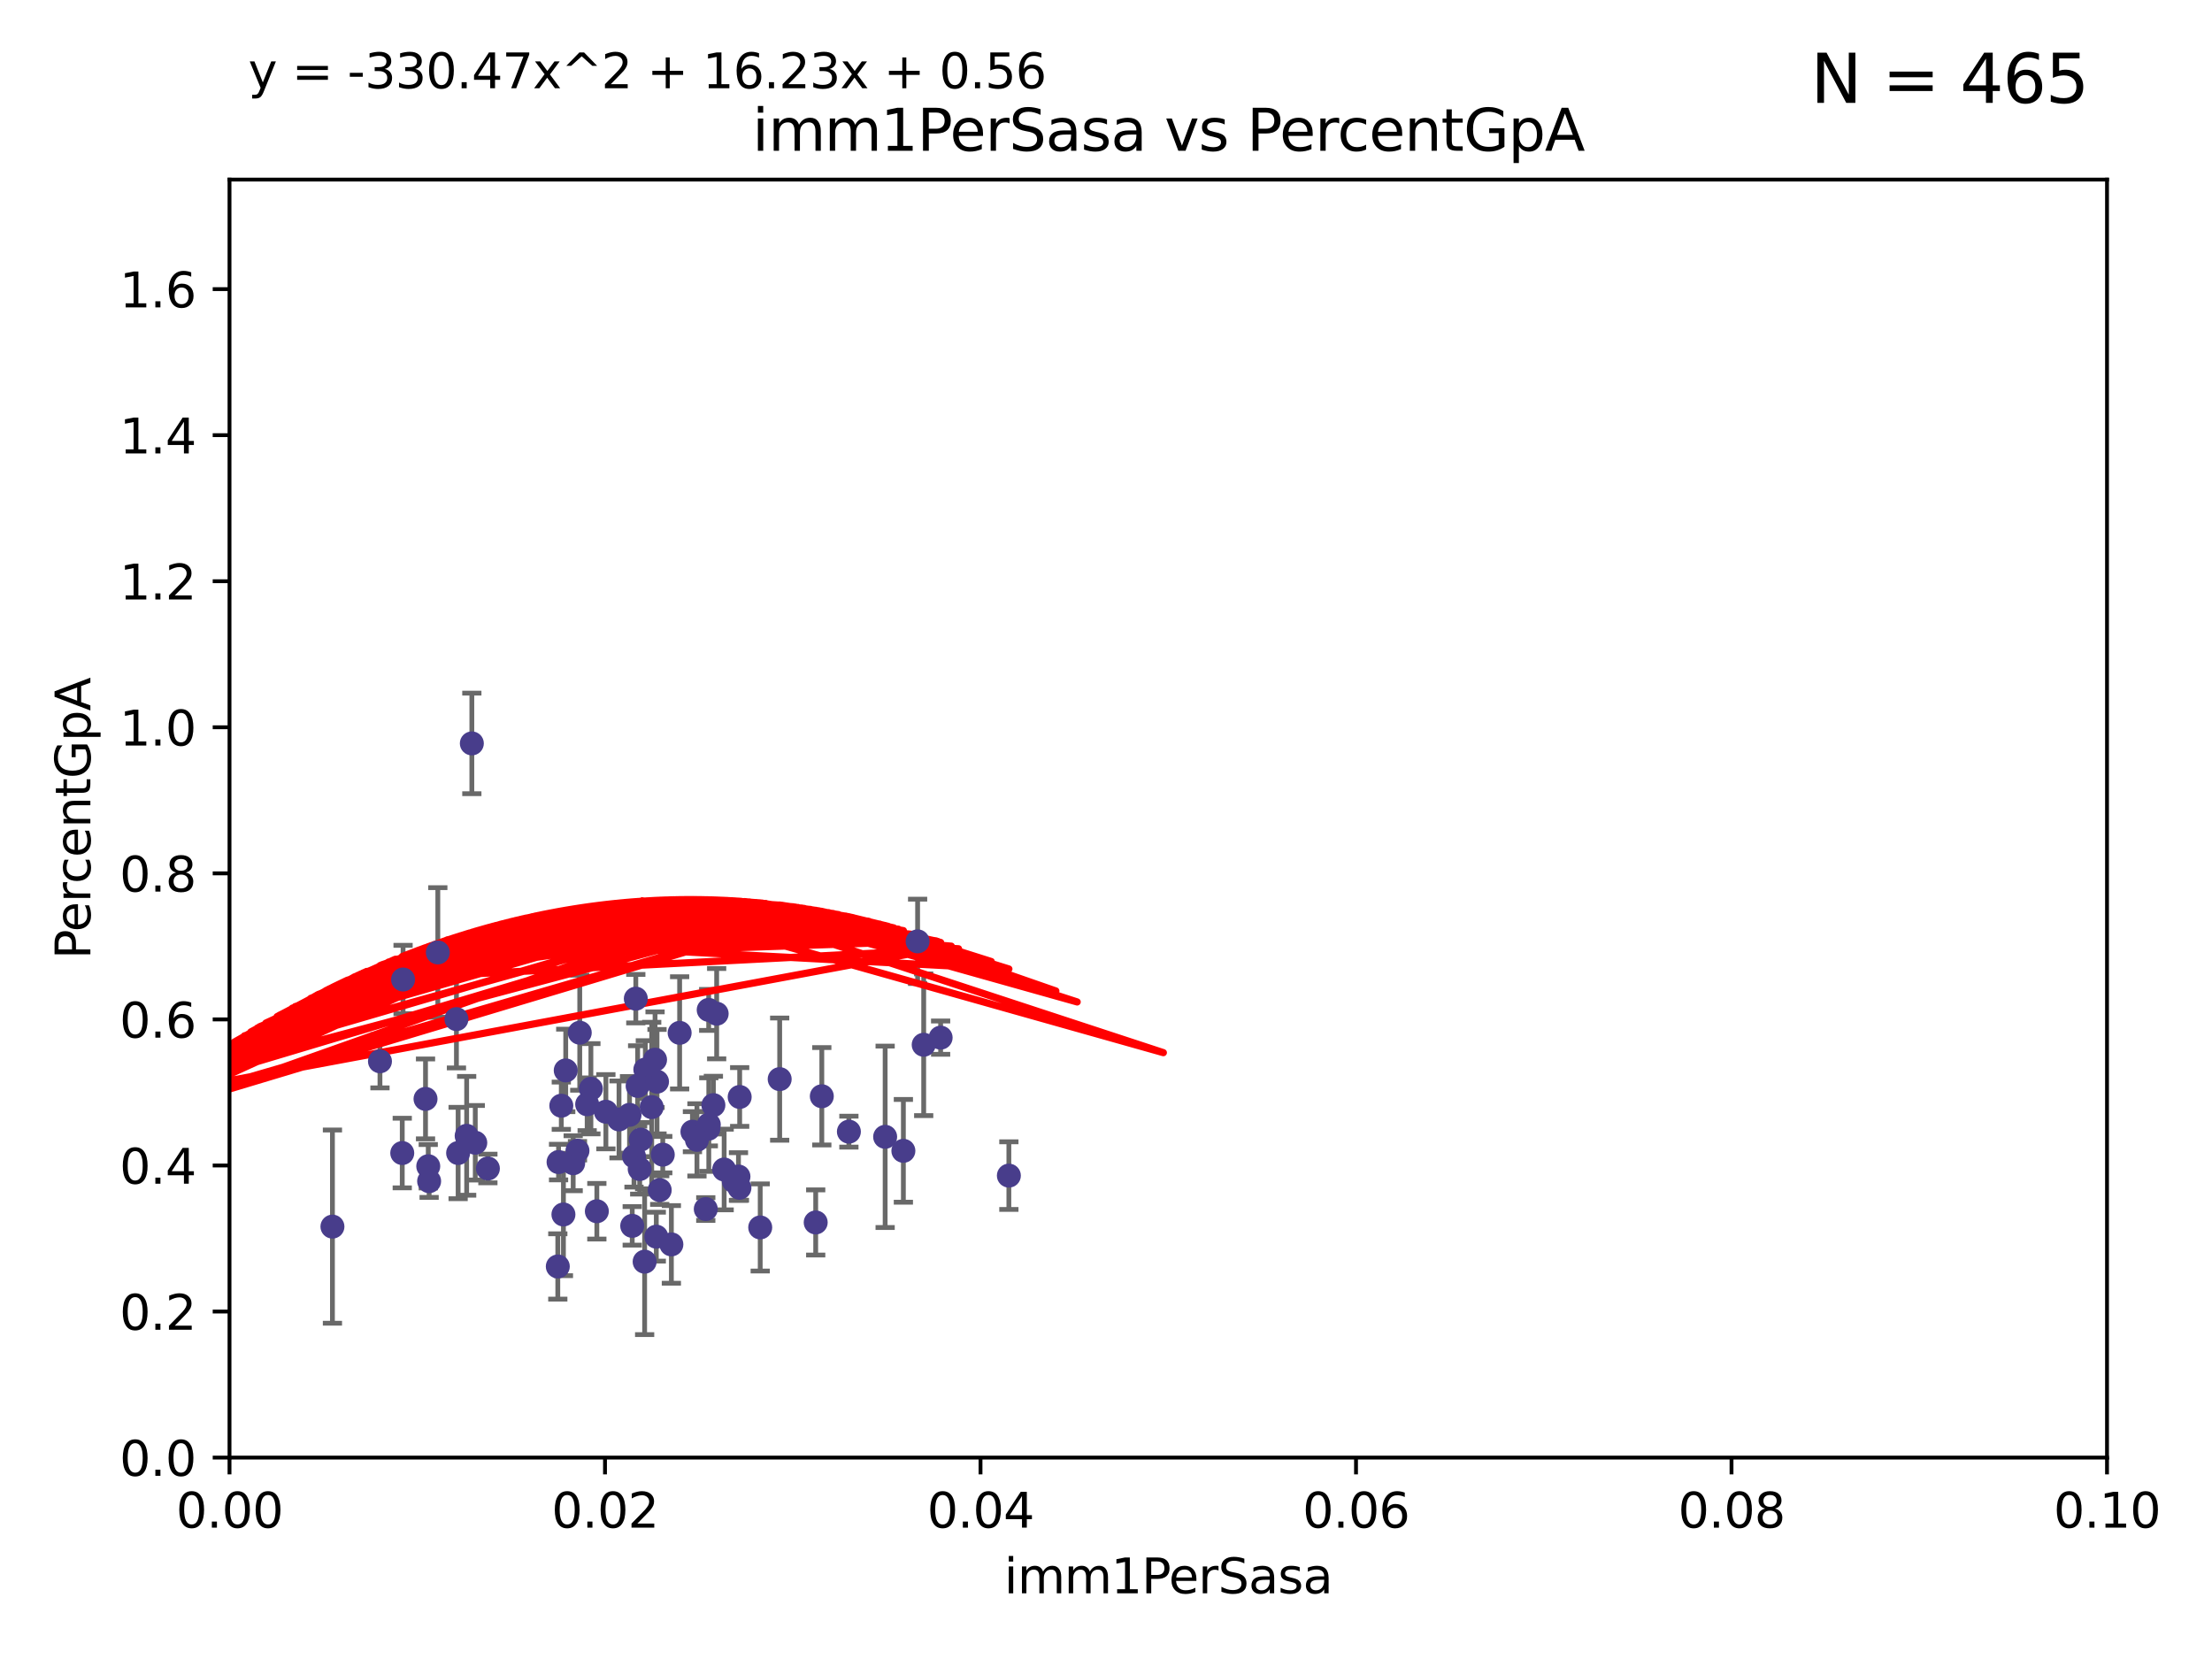 <?xml version="1.0" encoding="utf-8" standalone="no"?>
<!DOCTYPE svg PUBLIC "-//W3C//DTD SVG 1.1//EN"
  "http://www.w3.org/Graphics/SVG/1.1/DTD/svg11.dtd">
<svg xmlns:xlink="http://www.w3.org/1999/xlink" width="460.8pt" height="345.6pt" viewBox="0 0 460.8 345.6" xmlns="http://www.w3.org/2000/svg" version="1.1">
 <defs>
  <style type="text/css">*{stroke-linejoin: round; stroke-linecap: butt}</style>
 </defs>
 <g id="figure_1">
  <g id="patch_1">
   <path d="M 0 345.6 
L 460.8 345.6 
L 460.8 0 
L 0 0 
z
" style="fill: #ffffff"/>
  </g>
  <g id="axes_1">
   <g id="patch_2">
    <path d="M 47.81 303.64 
L 438.93 303.64 
L 438.93 37.411 
L 47.81 37.411 
z
" style="fill: #ffffff"/>
   </g>
   <g id="PathCollection_1">
    <defs>
     <path id="m508481b801" d="M 0 1.118 
C 0.297 1.118 0.581 1 0.791 0.791 
C 1 0.581 1.118 0.297 1.118 0 
C 1.118 -0.297 1 -0.581 0.791 -0.791 
C 0.581 -1 0.297 -1.118 0 -1.118 
C -0.297 -1.118 -0.581 -1 -0.791 -0.791 
C -1 -0.581 -1.118 -0.297 -1.118 0 
C -1.118 0.297 -1 0.581 -0.791 0.791 
C -0.581 1 -0.297 1.118 0 1.118 
z
" style="stroke: #483d8b"/>
    </defs>
    <g clip-path="url(#pbd1ff01c33)">
     <use xlink:href="#m508481b801" x="135.763" y="230.633" style="fill: #483d8b; stroke: #483d8b"/>
     <use xlink:href="#m508481b801" x="132.831" y="226.216" style="fill: #483d8b; stroke: #483d8b"/>
     <use xlink:href="#m508481b801" x="141.581" y="215.161" style="fill: #483d8b; stroke: #483d8b"/>
     <use xlink:href="#m508481b801" x="132.073" y="240.895" style="fill: #483d8b; stroke: #483d8b"/>
     <use xlink:href="#m508481b801" x="145.187" y="237.457" style="fill: #483d8b; stroke: #483d8b"/>
     <use xlink:href="#m508481b801" x="89.396" y="246.065" style="fill: #483d8b; stroke: #483d8b"/>
     <use xlink:href="#m508481b801" x="131.142" y="232.244" style="fill: #483d8b; stroke: #483d8b"/>
     <use xlink:href="#m508481b801" x="176.84" y="235.743" style="fill: #483d8b; stroke: #483d8b"/>
     <use xlink:href="#m508481b801" x="191.155" y="196.101" style="fill: #483d8b; stroke: #483d8b"/>
     <use xlink:href="#m508481b801" x="91.206" y="198.412" style="fill: #483d8b; stroke: #483d8b"/>
     <use xlink:href="#m508481b801" x="79.154" y="221.086" style="fill: #483d8b; stroke: #483d8b"/>
     <use xlink:href="#m508481b801" x="195.95" y="216.161" style="fill: #483d8b; stroke: #483d8b"/>
     <use xlink:href="#m508481b801" x="101.637" y="243.42" style="fill: #483d8b; stroke: #483d8b"/>
     <use xlink:href="#m508481b801" x="99.007" y="238.057" style="fill: #483d8b; stroke: #483d8b"/>
     <use xlink:href="#m508481b801" x="122.316" y="230.041" style="fill: #483d8b; stroke: #483d8b"/>
     <use xlink:href="#m508481b801" x="136.46" y="220.755" style="fill: #483d8b; stroke: #483d8b"/>
     <use xlink:href="#m508481b801" x="147.555" y="235.149" style="fill: #483d8b; stroke: #483d8b"/>
     <use xlink:href="#m508481b801" x="117.373" y="252.998" style="fill: #483d8b; stroke: #483d8b"/>
     <use xlink:href="#m508481b801" x="97.214" y="236.611" style="fill: #483d8b; stroke: #483d8b"/>
     <use xlink:href="#m508481b801" x="83.968" y="204.051" style="fill: #483d8b; stroke: #483d8b"/>
     <use xlink:href="#m508481b801" x="88.644" y="228.923" style="fill: #483d8b; stroke: #483d8b"/>
     <use xlink:href="#m508481b801" x="116.358" y="242.083" style="fill: #483d8b; stroke: #483d8b"/>
     <use xlink:href="#m508481b801" x="123.094" y="226.806" style="fill: #483d8b; stroke: #483d8b"/>
     <use xlink:href="#m508481b801" x="192.422" y="217.643" style="fill: #483d8b; stroke: #483d8b"/>
     <use xlink:href="#m508481b801" x="128.951" y="233.199" style="fill: #483d8b; stroke: #483d8b"/>
     <use xlink:href="#m508481b801" x="69.253" y="255.525" style="fill: #483d8b; stroke: #483d8b"/>
     <use xlink:href="#m508481b801" x="89.213" y="242.946" style="fill: #483d8b; stroke: #483d8b"/>
     <use xlink:href="#m508481b801" x="134.435" y="222.805" style="fill: #483d8b; stroke: #483d8b"/>
     <use xlink:href="#m508481b801" x="95.085" y="212.298" style="fill: #483d8b; stroke: #483d8b"/>
     <use xlink:href="#m508481b801" x="147.655" y="234.273" style="fill: #483d8b; stroke: #483d8b"/>
     <use xlink:href="#m508481b801" x="133.477" y="237.401" style="fill: #483d8b; stroke: #483d8b"/>
     <use xlink:href="#m508481b801" x="120.297" y="239.718" style="fill: #483d8b; stroke: #483d8b"/>
     <use xlink:href="#m508481b801" x="120.773" y="215.133" style="fill: #483d8b; stroke: #483d8b"/>
     <use xlink:href="#m508481b801" x="95.436" y="240.195" style="fill: #483d8b; stroke: #483d8b"/>
     <use xlink:href="#m508481b801" x="169.925" y="254.659" style="fill: #483d8b; stroke: #483d8b"/>
     <use xlink:href="#m508481b801" x="136.719" y="257.619" style="fill: #483d8b; stroke: #483d8b"/>
     <use xlink:href="#m508481b801" x="117.852" y="222.99" style="fill: #483d8b; stroke: #483d8b"/>
     <use xlink:href="#m508481b801" x="147.027" y="251.868" style="fill: #483d8b; stroke: #483d8b"/>
     <use xlink:href="#m508481b801" x="98.293" y="154.865" style="fill: #483d8b; stroke: #483d8b"/>
     <use xlink:href="#m508481b801" x="137.429" y="247.914" style="fill: #483d8b; stroke: #483d8b"/>
     <use xlink:href="#m508481b801" x="162.422" y="224.801" style="fill: #483d8b; stroke: #483d8b"/>
     <use xlink:href="#m508481b801" x="158.367" y="255.697" style="fill: #483d8b; stroke: #483d8b"/>
     <use xlink:href="#m508481b801" x="138.067" y="240.536" style="fill: #483d8b; stroke: #483d8b"/>
     <use xlink:href="#m508481b801" x="139.859" y="259.232" style="fill: #483d8b; stroke: #483d8b"/>
     <use xlink:href="#m508481b801" x="132.45" y="208.041" style="fill: #483d8b; stroke: #483d8b"/>
     <use xlink:href="#m508481b801" x="119.404" y="242.322" style="fill: #483d8b; stroke: #483d8b"/>
     <use xlink:href="#m508481b801" x="148.611" y="230.215" style="fill: #483d8b; stroke: #483d8b"/>
     <use xlink:href="#m508481b801" x="153.837" y="245.092" style="fill: #483d8b; stroke: #483d8b"/>
     <use xlink:href="#m508481b801" x="83.796" y="240.201" style="fill: #483d8b; stroke: #483d8b"/>
     <use xlink:href="#m508481b801" x="136.868" y="225.332" style="fill: #483d8b; stroke: #483d8b"/>
     <use xlink:href="#m508481b801" x="116.93" y="230.341" style="fill: #483d8b; stroke: #483d8b"/>
     <use xlink:href="#m508481b801" x="124.334" y="252.325" style="fill: #483d8b; stroke: #483d8b"/>
     <use xlink:href="#m508481b801" x="126.217" y="231.593" style="fill: #483d8b; stroke: #483d8b"/>
     <use xlink:href="#m508481b801" x="152.848" y="246.038" style="fill: #483d8b; stroke: #483d8b"/>
     <use xlink:href="#m508481b801" x="149.293" y="211.17" style="fill: #483d8b; stroke: #483d8b"/>
     <use xlink:href="#m508481b801" x="154.088" y="228.519" style="fill: #483d8b; stroke: #483d8b"/>
     <use xlink:href="#m508481b801" x="133.262" y="243.527" style="fill: #483d8b; stroke: #483d8b"/>
     <use xlink:href="#m508481b801" x="171.198" y="228.37" style="fill: #483d8b; stroke: #483d8b"/>
     <use xlink:href="#m508481b801" x="144.246" y="235.754" style="fill: #483d8b; stroke: #483d8b"/>
     <use xlink:href="#m508481b801" x="150.854" y="243.632" style="fill: #483d8b; stroke: #483d8b"/>
     <use xlink:href="#m508481b801" x="154.039" y="247.442" style="fill: #483d8b; stroke: #483d8b"/>
     <use xlink:href="#m508481b801" x="134.29" y="262.831" style="fill: #483d8b; stroke: #483d8b"/>
     <use xlink:href="#m508481b801" x="147.634" y="210.38" style="fill: #483d8b; stroke: #483d8b"/>
     <use xlink:href="#m508481b801" x="188.19" y="239.74" style="fill: #483d8b; stroke: #483d8b"/>
     <use xlink:href="#m508481b801" x="210.166" y="244.902" style="fill: #483d8b; stroke: #483d8b"/>
     <use xlink:href="#m508481b801" x="131.703" y="255.369" style="fill: #483d8b; stroke: #483d8b"/>
     <use xlink:href="#m508481b801" x="116.2" y="263.828" style="fill: #483d8b; stroke: #483d8b"/>
     <use xlink:href="#m508481b801" x="184.392" y="236.819" style="fill: #483d8b; stroke: #483d8b"/>
    </g>
   </g>
   <g id="matplotlib.axis_1">
    <g id="xtick_1">
     <g id="line2d_1">
      <defs>
       <path id="mc48d1c8f57" d="M 0 0 
L 0 3.5 
" style="stroke: #000000; stroke-width: 0.8"/>
      </defs>
      <g>
       <use xlink:href="#mc48d1c8f57" x="47.81" y="303.64" style="stroke: #000000; stroke-width: 0.8"/>
      </g>
     </g>
     <g id="text_1">
      <!-- 0.00 -->
      <g transform="translate(36.677 318.238)scale(0.1 -0.1)">
       <defs>
        <path id="DejaVuSans-30" d="M 2034 4250 
Q 1547 4250 1301 3770 
Q 1056 3291 1056 2328 
Q 1056 1369 1301 889 
Q 1547 409 2034 409 
Q 2525 409 2770 889 
Q 3016 1369 3016 2328 
Q 3016 3291 2770 3770 
Q 2525 4250 2034 4250 
z
M 2034 4750 
Q 2819 4750 3233 4129 
Q 3647 3509 3647 2328 
Q 3647 1150 3233 529 
Q 2819 -91 2034 -91 
Q 1250 -91 836 529 
Q 422 1150 422 2328 
Q 422 3509 836 4129 
Q 1250 4750 2034 4750 
z
" transform="scale(0.016)"/>
        <path id="DejaVuSans-2e" d="M 684 794 
L 1344 794 
L 1344 0 
L 684 0 
L 684 794 
z
" transform="scale(0.016)"/>
       </defs>
       <use xlink:href="#DejaVuSans-30"/>
       <use xlink:href="#DejaVuSans-2e" x="63.623"/>
       <use xlink:href="#DejaVuSans-30" x="95.41"/>
       <use xlink:href="#DejaVuSans-30" x="159.033"/>
      </g>
     </g>
    </g>
    <g id="xtick_2">
     <g id="line2d_2">
      <g>
       <use xlink:href="#mc48d1c8f57" x="126.034" y="303.64" style="stroke: #000000; stroke-width: 0.8"/>
      </g>
     </g>
     <g id="text_2">
      <!-- 0.02 -->
      <g transform="translate(114.901 318.238)scale(0.1 -0.1)">
       <defs>
        <path id="DejaVuSans-32" d="M 1228 531 
L 3431 531 
L 3431 0 
L 469 0 
L 469 531 
Q 828 903 1448 1529 
Q 2069 2156 2228 2338 
Q 2531 2678 2651 2914 
Q 2772 3150 2772 3378 
Q 2772 3750 2511 3984 
Q 2250 4219 1831 4219 
Q 1534 4219 1204 4116 
Q 875 4013 500 3803 
L 500 4441 
Q 881 4594 1212 4672 
Q 1544 4750 1819 4750 
Q 2544 4750 2975 4387 
Q 3406 4025 3406 3419 
Q 3406 3131 3298 2873 
Q 3191 2616 2906 2266 
Q 2828 2175 2409 1742 
Q 1991 1309 1228 531 
z
" transform="scale(0.016)"/>
       </defs>
       <use xlink:href="#DejaVuSans-30"/>
       <use xlink:href="#DejaVuSans-2e" x="63.623"/>
       <use xlink:href="#DejaVuSans-30" x="95.41"/>
       <use xlink:href="#DejaVuSans-32" x="159.033"/>
      </g>
     </g>
    </g>
    <g id="xtick_3">
     <g id="line2d_3">
      <g>
       <use xlink:href="#mc48d1c8f57" x="204.258" y="303.64" style="stroke: #000000; stroke-width: 0.8"/>
      </g>
     </g>
     <g id="text_3">
      <!-- 0.04 -->
      <g transform="translate(193.125 318.238)scale(0.1 -0.1)">
       <defs>
        <path id="DejaVuSans-34" d="M 2419 4116 
L 825 1625 
L 2419 1625 
L 2419 4116 
z
M 2253 4666 
L 3047 4666 
L 3047 1625 
L 3713 1625 
L 3713 1100 
L 3047 1100 
L 3047 0 
L 2419 0 
L 2419 1100 
L 313 1100 
L 313 1709 
L 2253 4666 
z
" transform="scale(0.016)"/>
       </defs>
       <use xlink:href="#DejaVuSans-30"/>
       <use xlink:href="#DejaVuSans-2e" x="63.623"/>
       <use xlink:href="#DejaVuSans-30" x="95.41"/>
       <use xlink:href="#DejaVuSans-34" x="159.033"/>
      </g>
     </g>
    </g>
    <g id="xtick_4">
     <g id="line2d_4">
      <g>
       <use xlink:href="#mc48d1c8f57" x="282.482" y="303.64" style="stroke: #000000; stroke-width: 0.8"/>
      </g>
     </g>
     <g id="text_4">
      <!-- 0.06 -->
      <g transform="translate(271.349 318.238)scale(0.1 -0.1)">
       <defs>
        <path id="DejaVuSans-36" d="M 2113 2584 
Q 1688 2584 1439 2293 
Q 1191 2003 1191 1497 
Q 1191 994 1439 701 
Q 1688 409 2113 409 
Q 2538 409 2786 701 
Q 3034 994 3034 1497 
Q 3034 2003 2786 2293 
Q 2538 2584 2113 2584 
z
M 3366 4563 
L 3366 3988 
Q 3128 4100 2886 4159 
Q 2644 4219 2406 4219 
Q 1781 4219 1451 3797 
Q 1122 3375 1075 2522 
Q 1259 2794 1537 2939 
Q 1816 3084 2150 3084 
Q 2853 3084 3261 2657 
Q 3669 2231 3669 1497 
Q 3669 778 3244 343 
Q 2819 -91 2113 -91 
Q 1303 -91 875 529 
Q 447 1150 447 2328 
Q 447 3434 972 4092 
Q 1497 4750 2381 4750 
Q 2619 4750 2861 4703 
Q 3103 4656 3366 4563 
z
" transform="scale(0.016)"/>
       </defs>
       <use xlink:href="#DejaVuSans-30"/>
       <use xlink:href="#DejaVuSans-2e" x="63.623"/>
       <use xlink:href="#DejaVuSans-30" x="95.41"/>
       <use xlink:href="#DejaVuSans-36" x="159.033"/>
      </g>
     </g>
    </g>
    <g id="xtick_5">
     <g id="line2d_5">
      <g>
       <use xlink:href="#mc48d1c8f57" x="360.706" y="303.64" style="stroke: #000000; stroke-width: 0.8"/>
      </g>
     </g>
     <g id="text_5">
      <!-- 0.08 -->
      <g transform="translate(349.573 318.238)scale(0.1 -0.1)">
       <defs>
        <path id="DejaVuSans-38" d="M 2034 2216 
Q 1584 2216 1326 1975 
Q 1069 1734 1069 1313 
Q 1069 891 1326 650 
Q 1584 409 2034 409 
Q 2484 409 2743 651 
Q 3003 894 3003 1313 
Q 3003 1734 2745 1975 
Q 2488 2216 2034 2216 
z
M 1403 2484 
Q 997 2584 770 2862 
Q 544 3141 544 3541 
Q 544 4100 942 4425 
Q 1341 4750 2034 4750 
Q 2731 4750 3128 4425 
Q 3525 4100 3525 3541 
Q 3525 3141 3298 2862 
Q 3072 2584 2669 2484 
Q 3125 2378 3379 2068 
Q 3634 1759 3634 1313 
Q 3634 634 3220 271 
Q 2806 -91 2034 -91 
Q 1263 -91 848 271 
Q 434 634 434 1313 
Q 434 1759 690 2068 
Q 947 2378 1403 2484 
z
M 1172 3481 
Q 1172 3119 1398 2916 
Q 1625 2713 2034 2713 
Q 2441 2713 2670 2916 
Q 2900 3119 2900 3481 
Q 2900 3844 2670 4047 
Q 2441 4250 2034 4250 
Q 1625 4250 1398 4047 
Q 1172 3844 1172 3481 
z
" transform="scale(0.016)"/>
       </defs>
       <use xlink:href="#DejaVuSans-30"/>
       <use xlink:href="#DejaVuSans-2e" x="63.623"/>
       <use xlink:href="#DejaVuSans-30" x="95.41"/>
       <use xlink:href="#DejaVuSans-38" x="159.033"/>
      </g>
     </g>
    </g>
    <g id="xtick_6">
     <g id="line2d_6">
      <g>
       <use xlink:href="#mc48d1c8f57" x="438.93" y="303.64" style="stroke: #000000; stroke-width: 0.8"/>
      </g>
     </g>
     <g id="text_6">
      <!-- 0.10 -->
      <g transform="translate(427.797 318.238)scale(0.1 -0.1)">
       <defs>
        <path id="DejaVuSans-31" d="M 794 531 
L 1825 531 
L 1825 4091 
L 703 3866 
L 703 4441 
L 1819 4666 
L 2450 4666 
L 2450 531 
L 3481 531 
L 3481 0 
L 794 0 
L 794 531 
z
" transform="scale(0.016)"/>
       </defs>
       <use xlink:href="#DejaVuSans-30"/>
       <use xlink:href="#DejaVuSans-2e" x="63.623"/>
       <use xlink:href="#DejaVuSans-31" x="95.41"/>
       <use xlink:href="#DejaVuSans-30" x="159.033"/>
      </g>
     </g>
    </g>
    <g id="text_7">
     <!-- imm1PerSasa -->
     <g transform="translate(209.186 331.917)scale(0.1 -0.1)">
      <defs>
       <path id="DejaVuSans-69" d="M 603 3500 
L 1178 3500 
L 1178 0 
L 603 0 
L 603 3500 
z
M 603 4863 
L 1178 4863 
L 1178 4134 
L 603 4134 
L 603 4863 
z
" transform="scale(0.016)"/>
       <path id="DejaVuSans-6d" d="M 3328 2828 
Q 3544 3216 3844 3400 
Q 4144 3584 4550 3584 
Q 5097 3584 5394 3201 
Q 5691 2819 5691 2113 
L 5691 0 
L 5113 0 
L 5113 2094 
Q 5113 2597 4934 2840 
Q 4756 3084 4391 3084 
Q 3944 3084 3684 2787 
Q 3425 2491 3425 1978 
L 3425 0 
L 2847 0 
L 2847 2094 
Q 2847 2600 2669 2842 
Q 2491 3084 2119 3084 
Q 1678 3084 1418 2786 
Q 1159 2488 1159 1978 
L 1159 0 
L 581 0 
L 581 3500 
L 1159 3500 
L 1159 2956 
Q 1356 3278 1631 3431 
Q 1906 3584 2284 3584 
Q 2666 3584 2933 3390 
Q 3200 3197 3328 2828 
z
" transform="scale(0.016)"/>
       <path id="DejaVuSans-50" d="M 1259 4147 
L 1259 2394 
L 2053 2394 
Q 2494 2394 2734 2622 
Q 2975 2850 2975 3272 
Q 2975 3691 2734 3919 
Q 2494 4147 2053 4147 
L 1259 4147 
z
M 628 4666 
L 2053 4666 
Q 2838 4666 3239 4311 
Q 3641 3956 3641 3272 
Q 3641 2581 3239 2228 
Q 2838 1875 2053 1875 
L 1259 1875 
L 1259 0 
L 628 0 
L 628 4666 
z
" transform="scale(0.016)"/>
       <path id="DejaVuSans-65" d="M 3597 1894 
L 3597 1613 
L 953 1613 
Q 991 1019 1311 708 
Q 1631 397 2203 397 
Q 2534 397 2845 478 
Q 3156 559 3463 722 
L 3463 178 
Q 3153 47 2828 -22 
Q 2503 -91 2169 -91 
Q 1331 -91 842 396 
Q 353 884 353 1716 
Q 353 2575 817 3079 
Q 1281 3584 2069 3584 
Q 2775 3584 3186 3129 
Q 3597 2675 3597 1894 
z
M 3022 2063 
Q 3016 2534 2758 2815 
Q 2500 3097 2075 3097 
Q 1594 3097 1305 2825 
Q 1016 2553 972 2059 
L 3022 2063 
z
" transform="scale(0.016)"/>
       <path id="DejaVuSans-72" d="M 2631 2963 
Q 2534 3019 2420 3045 
Q 2306 3072 2169 3072 
Q 1681 3072 1420 2755 
Q 1159 2438 1159 1844 
L 1159 0 
L 581 0 
L 581 3500 
L 1159 3500 
L 1159 2956 
Q 1341 3275 1631 3429 
Q 1922 3584 2338 3584 
Q 2397 3584 2469 3576 
Q 2541 3569 2628 3553 
L 2631 2963 
z
" transform="scale(0.016)"/>
       <path id="DejaVuSans-53" d="M 3425 4513 
L 3425 3897 
Q 3066 4069 2747 4153 
Q 2428 4238 2131 4238 
Q 1616 4238 1336 4038 
Q 1056 3838 1056 3469 
Q 1056 3159 1242 3001 
Q 1428 2844 1947 2747 
L 2328 2669 
Q 3034 2534 3370 2195 
Q 3706 1856 3706 1288 
Q 3706 609 3251 259 
Q 2797 -91 1919 -91 
Q 1588 -91 1214 -16 
Q 841 59 441 206 
L 441 856 
Q 825 641 1194 531 
Q 1563 422 1919 422 
Q 2459 422 2753 634 
Q 3047 847 3047 1241 
Q 3047 1584 2836 1778 
Q 2625 1972 2144 2069 
L 1759 2144 
Q 1053 2284 737 2584 
Q 422 2884 422 3419 
Q 422 4038 858 4394 
Q 1294 4750 2059 4750 
Q 2388 4750 2728 4690 
Q 3069 4631 3425 4513 
z
" transform="scale(0.016)"/>
       <path id="DejaVuSans-61" d="M 2194 1759 
Q 1497 1759 1228 1600 
Q 959 1441 959 1056 
Q 959 750 1161 570 
Q 1363 391 1709 391 
Q 2188 391 2477 730 
Q 2766 1069 2766 1631 
L 2766 1759 
L 2194 1759 
z
M 3341 1997 
L 3341 0 
L 2766 0 
L 2766 531 
Q 2569 213 2275 61 
Q 1981 -91 1556 -91 
Q 1019 -91 701 211 
Q 384 513 384 1019 
Q 384 1609 779 1909 
Q 1175 2209 1959 2209 
L 2766 2209 
L 2766 2266 
Q 2766 2663 2505 2880 
Q 2244 3097 1772 3097 
Q 1472 3097 1187 3025 
Q 903 2953 641 2809 
L 641 3341 
Q 956 3463 1253 3523 
Q 1550 3584 1831 3584 
Q 2591 3584 2966 3190 
Q 3341 2797 3341 1997 
z
" transform="scale(0.016)"/>
       <path id="DejaVuSans-73" d="M 2834 3397 
L 2834 2853 
Q 2591 2978 2328 3040 
Q 2066 3103 1784 3103 
Q 1356 3103 1142 2972 
Q 928 2841 928 2578 
Q 928 2378 1081 2264 
Q 1234 2150 1697 2047 
L 1894 2003 
Q 2506 1872 2764 1633 
Q 3022 1394 3022 966 
Q 3022 478 2636 193 
Q 2250 -91 1575 -91 
Q 1294 -91 989 -36 
Q 684 19 347 128 
L 347 722 
Q 666 556 975 473 
Q 1284 391 1588 391 
Q 1994 391 2212 530 
Q 2431 669 2431 922 
Q 2431 1156 2273 1281 
Q 2116 1406 1581 1522 
L 1381 1569 
Q 847 1681 609 1914 
Q 372 2147 372 2553 
Q 372 3047 722 3315 
Q 1072 3584 1716 3584 
Q 2034 3584 2315 3537 
Q 2597 3491 2834 3397 
z
" transform="scale(0.016)"/>
      </defs>
      <use xlink:href="#DejaVuSans-69"/>
      <use xlink:href="#DejaVuSans-6d" x="27.783"/>
      <use xlink:href="#DejaVuSans-6d" x="125.195"/>
      <use xlink:href="#DejaVuSans-31" x="222.607"/>
      <use xlink:href="#DejaVuSans-50" x="286.23"/>
      <use xlink:href="#DejaVuSans-65" x="342.908"/>
      <use xlink:href="#DejaVuSans-72" x="404.432"/>
      <use xlink:href="#DejaVuSans-53" x="445.545"/>
      <use xlink:href="#DejaVuSans-61" x="509.021"/>
      <use xlink:href="#DejaVuSans-73" x="570.301"/>
      <use xlink:href="#DejaVuSans-61" x="622.4"/>
     </g>
    </g>
   </g>
   <g id="matplotlib.axis_2">
    <g id="ytick_1">
     <g id="line2d_7">
      <defs>
       <path id="m692480f65a" d="M 0 0 
L -3.5 0 
" style="stroke: #000000; stroke-width: 0.8"/>
      </defs>
      <g>
       <use xlink:href="#m692480f65a" x="47.81" y="303.64" style="stroke: #000000; stroke-width: 0.8"/>
      </g>
     </g>
     <g id="text_8">
      <!-- 0.0 -->
      <g transform="translate(24.907 307.439)scale(0.1 -0.1)">
       <use xlink:href="#DejaVuSans-30"/>
       <use xlink:href="#DejaVuSans-2e" x="63.623"/>
       <use xlink:href="#DejaVuSans-30" x="95.41"/>
      </g>
     </g>
    </g>
    <g id="ytick_2">
     <g id="line2d_8">
      <g>
       <use xlink:href="#m692480f65a" x="47.81" y="273.214" style="stroke: #000000; stroke-width: 0.8"/>
      </g>
     </g>
     <g id="text_9">
      <!-- 0.2 -->
      <g transform="translate(24.907 277.013)scale(0.1 -0.1)">
       <use xlink:href="#DejaVuSans-30"/>
       <use xlink:href="#DejaVuSans-2e" x="63.623"/>
       <use xlink:href="#DejaVuSans-32" x="95.41"/>
      </g>
     </g>
    </g>
    <g id="ytick_3">
     <g id="line2d_9">
      <g>
       <use xlink:href="#m692480f65a" x="47.81" y="242.788" style="stroke: #000000; stroke-width: 0.8"/>
      </g>
     </g>
     <g id="text_10">
      <!-- 0.4 -->
      <g transform="translate(24.907 246.587)scale(0.1 -0.1)">
       <use xlink:href="#DejaVuSans-30"/>
       <use xlink:href="#DejaVuSans-2e" x="63.623"/>
       <use xlink:href="#DejaVuSans-34" x="95.41"/>
      </g>
     </g>
    </g>
    <g id="ytick_4">
     <g id="line2d_10">
      <g>
       <use xlink:href="#m692480f65a" x="47.81" y="212.362" style="stroke: #000000; stroke-width: 0.8"/>
      </g>
     </g>
     <g id="text_11">
      <!-- 0.6 -->
      <g transform="translate(24.907 216.161)scale(0.1 -0.1)">
       <use xlink:href="#DejaVuSans-30"/>
       <use xlink:href="#DejaVuSans-2e" x="63.623"/>
       <use xlink:href="#DejaVuSans-36" x="95.41"/>
      </g>
     </g>
    </g>
    <g id="ytick_5">
     <g id="line2d_11">
      <g>
       <use xlink:href="#m692480f65a" x="47.81" y="181.935" style="stroke: #000000; stroke-width: 0.8"/>
      </g>
     </g>
     <g id="text_12">
      <!-- 0.8 -->
      <g transform="translate(24.907 185.735)scale(0.1 -0.1)">
       <use xlink:href="#DejaVuSans-30"/>
       <use xlink:href="#DejaVuSans-2e" x="63.623"/>
       <use xlink:href="#DejaVuSans-38" x="95.41"/>
      </g>
     </g>
    </g>
    <g id="ytick_6">
     <g id="line2d_12">
      <g>
       <use xlink:href="#m692480f65a" x="47.81" y="151.509" style="stroke: #000000; stroke-width: 0.8"/>
      </g>
     </g>
     <g id="text_13">
      <!-- 1.0 -->
      <g transform="translate(24.907 155.308)scale(0.1 -0.1)">
       <use xlink:href="#DejaVuSans-31"/>
       <use xlink:href="#DejaVuSans-2e" x="63.623"/>
       <use xlink:href="#DejaVuSans-30" x="95.41"/>
      </g>
     </g>
    </g>
    <g id="ytick_7">
     <g id="line2d_13">
      <g>
       <use xlink:href="#m692480f65a" x="47.81" y="121.083" style="stroke: #000000; stroke-width: 0.8"/>
      </g>
     </g>
     <g id="text_14">
      <!-- 1.2 -->
      <g transform="translate(24.907 124.882)scale(0.1 -0.1)">
       <use xlink:href="#DejaVuSans-31"/>
       <use xlink:href="#DejaVuSans-2e" x="63.623"/>
       <use xlink:href="#DejaVuSans-32" x="95.41"/>
      </g>
     </g>
    </g>
    <g id="ytick_8">
     <g id="line2d_14">
      <g>
       <use xlink:href="#m692480f65a" x="47.81" y="90.657" style="stroke: #000000; stroke-width: 0.8"/>
      </g>
     </g>
     <g id="text_15">
      <!-- 1.4 -->
      <g transform="translate(24.907 94.456)scale(0.1 -0.1)">
       <use xlink:href="#DejaVuSans-31"/>
       <use xlink:href="#DejaVuSans-2e" x="63.623"/>
       <use xlink:href="#DejaVuSans-34" x="95.41"/>
      </g>
     </g>
    </g>
    <g id="ytick_9">
     <g id="line2d_15">
      <g>
       <use xlink:href="#m692480f65a" x="47.81" y="60.231" style="stroke: #000000; stroke-width: 0.8"/>
      </g>
     </g>
     <g id="text_16">
      <!-- 1.6 -->
      <g transform="translate(24.907 64.03)scale(0.1 -0.1)">
       <use xlink:href="#DejaVuSans-31"/>
       <use xlink:href="#DejaVuSans-2e" x="63.623"/>
       <use xlink:href="#DejaVuSans-36" x="95.41"/>
      </g>
     </g>
    </g>
    <g id="text_17">
     <!-- PercentGpA -->
     <g transform="translate(18.827 199.802)rotate(-90)scale(0.1 -0.1)">
      <defs>
       <path id="DejaVuSans-63" d="M 3122 3366 
L 3122 2828 
Q 2878 2963 2633 3030 
Q 2388 3097 2138 3097 
Q 1578 3097 1268 2742 
Q 959 2388 959 1747 
Q 959 1106 1268 751 
Q 1578 397 2138 397 
Q 2388 397 2633 464 
Q 2878 531 3122 666 
L 3122 134 
Q 2881 22 2623 -34 
Q 2366 -91 2075 -91 
Q 1284 -91 818 406 
Q 353 903 353 1747 
Q 353 2603 823 3093 
Q 1294 3584 2113 3584 
Q 2378 3584 2631 3529 
Q 2884 3475 3122 3366 
z
" transform="scale(0.016)"/>
       <path id="DejaVuSans-6e" d="M 3513 2113 
L 3513 0 
L 2938 0 
L 2938 2094 
Q 2938 2591 2744 2837 
Q 2550 3084 2163 3084 
Q 1697 3084 1428 2787 
Q 1159 2491 1159 1978 
L 1159 0 
L 581 0 
L 581 3500 
L 1159 3500 
L 1159 2956 
Q 1366 3272 1645 3428 
Q 1925 3584 2291 3584 
Q 2894 3584 3203 3211 
Q 3513 2838 3513 2113 
z
" transform="scale(0.016)"/>
       <path id="DejaVuSans-74" d="M 1172 4494 
L 1172 3500 
L 2356 3500 
L 2356 3053 
L 1172 3053 
L 1172 1153 
Q 1172 725 1289 603 
Q 1406 481 1766 481 
L 2356 481 
L 2356 0 
L 1766 0 
Q 1100 0 847 248 
Q 594 497 594 1153 
L 594 3053 
L 172 3053 
L 172 3500 
L 594 3500 
L 594 4494 
L 1172 4494 
z
" transform="scale(0.016)"/>
       <path id="DejaVuSans-47" d="M 3809 666 
L 3809 1919 
L 2778 1919 
L 2778 2438 
L 4434 2438 
L 4434 434 
Q 4069 175 3628 42 
Q 3188 -91 2688 -91 
Q 1594 -91 976 548 
Q 359 1188 359 2328 
Q 359 3472 976 4111 
Q 1594 4750 2688 4750 
Q 3144 4750 3555 4637 
Q 3966 4525 4313 4306 
L 4313 3634 
Q 3963 3931 3569 4081 
Q 3175 4231 2741 4231 
Q 1884 4231 1454 3753 
Q 1025 3275 1025 2328 
Q 1025 1384 1454 906 
Q 1884 428 2741 428 
Q 3075 428 3337 486 
Q 3600 544 3809 666 
z
" transform="scale(0.016)"/>
       <path id="DejaVuSans-70" d="M 1159 525 
L 1159 -1331 
L 581 -1331 
L 581 3500 
L 1159 3500 
L 1159 2969 
Q 1341 3281 1617 3432 
Q 1894 3584 2278 3584 
Q 2916 3584 3314 3078 
Q 3713 2572 3713 1747 
Q 3713 922 3314 415 
Q 2916 -91 2278 -91 
Q 1894 -91 1617 61 
Q 1341 213 1159 525 
z
M 3116 1747 
Q 3116 2381 2855 2742 
Q 2594 3103 2138 3103 
Q 1681 3103 1420 2742 
Q 1159 2381 1159 1747 
Q 1159 1113 1420 752 
Q 1681 391 2138 391 
Q 2594 391 2855 752 
Q 3116 1113 3116 1747 
z
" transform="scale(0.016)"/>
       <path id="DejaVuSans-41" d="M 2188 4044 
L 1331 1722 
L 3047 1722 
L 2188 4044 
z
M 1831 4666 
L 2547 4666 
L 4325 0 
L 3669 0 
L 3244 1197 
L 1141 1197 
L 716 0 
L 50 0 
L 1831 4666 
z
" transform="scale(0.016)"/>
      </defs>
      <use xlink:href="#DejaVuSans-50"/>
      <use xlink:href="#DejaVuSans-65" x="56.678"/>
      <use xlink:href="#DejaVuSans-72" x="118.201"/>
      <use xlink:href="#DejaVuSans-63" x="157.064"/>
      <use xlink:href="#DejaVuSans-65" x="212.045"/>
      <use xlink:href="#DejaVuSans-6e" x="273.568"/>
      <use xlink:href="#DejaVuSans-74" x="336.947"/>
      <use xlink:href="#DejaVuSans-47" x="376.156"/>
      <use xlink:href="#DejaVuSans-70" x="453.646"/>
      <use xlink:href="#DejaVuSans-41" x="517.123"/>
     </g>
    </g>
   </g>
   <g id="LineCollection_1">
    <path d="M 135.763 248.303 
L 135.763 212.962 
" clip-path="url(#pbd1ff01c33)" style="fill: none; stroke: #696969"/>
    <path d="M 132.831 234.588 
L 132.831 217.844 
" clip-path="url(#pbd1ff01c33)" style="fill: none; stroke: #696969"/>
    <path d="M 141.581 226.849 
L 141.581 203.473 
" clip-path="url(#pbd1ff01c33)" style="fill: none; stroke: #696969"/>
    <path d="M 132.073 247.287 
L 132.073 234.503 
" clip-path="url(#pbd1ff01c33)" style="fill: none; stroke: #696969"/>
    <path d="M 145.187 244.987 
L 145.187 229.926 
" clip-path="url(#pbd1ff01c33)" style="fill: none; stroke: #696969"/>
    <path d="M 89.396 249.44 
L 89.396 242.69 
" clip-path="url(#pbd1ff01c33)" style="fill: none; stroke: #696969"/>
    <path d="M 131.142 240.221 
L 131.142 224.266 
" clip-path="url(#pbd1ff01c33)" style="fill: none; stroke: #696969"/>
    <path d="M 176.84 238.963 
L 176.84 232.522 
" clip-path="url(#pbd1ff01c33)" style="fill: none; stroke: #696969"/>
    <path d="M 191.155 204.885 
L 191.155 187.316 
" clip-path="url(#pbd1ff01c33)" style="fill: none; stroke: #696969"/>
    <path d="M 91.206 211.911 
L 91.206 184.912 
" clip-path="url(#pbd1ff01c33)" style="fill: none; stroke: #696969"/>
    <path d="M 79.154 226.628 
L 79.154 215.545 
" clip-path="url(#pbd1ff01c33)" style="fill: none; stroke: #696969"/>
    <path d="M 195.95 219.627 
L 195.95 212.694 
" clip-path="url(#pbd1ff01c33)" style="fill: none; stroke: #696969"/>
    <path d="M 101.637 246.402 
L 101.637 240.437 
" clip-path="url(#pbd1ff01c33)" style="fill: none; stroke: #696969"/>
    <path d="M 99.007 245.821 
L 99.007 230.293 
" clip-path="url(#pbd1ff01c33)" style="fill: none; stroke: #696969"/>
    <path d="M 122.316 235.535 
L 122.316 224.547 
" clip-path="url(#pbd1ff01c33)" style="fill: none; stroke: #696969"/>
    <path d="M 136.46 230.715 
L 136.46 210.794 
" clip-path="url(#pbd1ff01c33)" style="fill: none; stroke: #696969"/>
    <path d="M 147.555 238.715 
L 147.555 231.583 
" clip-path="url(#pbd1ff01c33)" style="fill: none; stroke: #696969"/>
    <path d="M 117.373 265.743 
L 117.373 240.254 
" clip-path="url(#pbd1ff01c33)" style="fill: none; stroke: #696969"/>
    <path d="M 97.214 248.982 
L 97.214 224.239 
" clip-path="url(#pbd1ff01c33)" style="fill: none; stroke: #696969"/>
    <path d="M 83.968 211.173 
L 83.968 196.929 
" clip-path="url(#pbd1ff01c33)" style="fill: none; stroke: #696969"/>
    <path d="M 88.644 237.244 
L 88.644 220.602 
" clip-path="url(#pbd1ff01c33)" style="fill: none; stroke: #696969"/>
    <path d="M 116.358 245.791 
L 116.358 238.375 
" clip-path="url(#pbd1ff01c33)" style="fill: none; stroke: #696969"/>
    <path d="M 123.094 236.204 
L 123.094 217.409 
" clip-path="url(#pbd1ff01c33)" style="fill: none; stroke: #696969"/>
    <path d="M 192.422 232.402 
L 192.422 202.884 
" clip-path="url(#pbd1ff01c33)" style="fill: none; stroke: #696969"/>
    <path d="M 128.951 241.213 
L 128.951 225.186 
" clip-path="url(#pbd1ff01c33)" style="fill: none; stroke: #696969"/>
    <path d="M 69.253 275.65 
L 69.253 235.4 
" clip-path="url(#pbd1ff01c33)" style="fill: none; stroke: #696969"/>
    <path d="M 89.213 247.466 
L 89.213 238.426 
" clip-path="url(#pbd1ff01c33)" style="fill: none; stroke: #696969"/>
    <path d="M 134.435 228.819 
L 134.435 216.791 
" clip-path="url(#pbd1ff01c33)" style="fill: none; stroke: #696969"/>
    <path d="M 95.085 222.467 
L 95.085 202.129 
" clip-path="url(#pbd1ff01c33)" style="fill: none; stroke: #696969"/>
    <path d="M 147.655 244.016 
L 147.655 224.53 
" clip-path="url(#pbd1ff01c33)" style="fill: none; stroke: #696969"/>
    <path d="M 133.477 240.954 
L 133.477 233.848 
" clip-path="url(#pbd1ff01c33)" style="fill: none; stroke: #696969"/>
    <path d="M 120.297 241.643 
L 120.297 237.793 
" clip-path="url(#pbd1ff01c33)" style="fill: none; stroke: #696969"/>
    <path d="M 120.773 227.117 
L 120.773 203.148 
" clip-path="url(#pbd1ff01c33)" style="fill: none; stroke: #696969"/>
    <path d="M 95.436 249.713 
L 95.436 230.678 
" clip-path="url(#pbd1ff01c33)" style="fill: none; stroke: #696969"/>
    <path d="M 169.925 261.443 
L 169.925 247.874 
" clip-path="url(#pbd1ff01c33)" style="fill: none; stroke: #696969"/>
    <path d="M 136.719 262.714 
L 136.719 252.525 
" clip-path="url(#pbd1ff01c33)" style="fill: none; stroke: #696969"/>
    <path d="M 117.852 231.589 
L 117.852 214.391 
" clip-path="url(#pbd1ff01c33)" style="fill: none; stroke: #696969"/>
    <path d="M 147.027 254.241 
L 147.027 249.494 
" clip-path="url(#pbd1ff01c33)" style="fill: none; stroke: #696969"/>
    <path d="M 98.293 165.342 
L 98.293 144.389 
" clip-path="url(#pbd1ff01c33)" style="fill: none; stroke: #696969"/>
    <path d="M 137.429 250.895 
L 137.429 244.933 
" clip-path="url(#pbd1ff01c33)" style="fill: none; stroke: #696969"/>
    <path d="M 162.422 237.526 
L 162.422 212.075 
" clip-path="url(#pbd1ff01c33)" style="fill: none; stroke: #696969"/>
    <path d="M 158.367 264.773 
L 158.367 246.622 
" clip-path="url(#pbd1ff01c33)" style="fill: none; stroke: #696969"/>
    <path d="M 138.067 244.332 
L 138.067 236.74 
" clip-path="url(#pbd1ff01c33)" style="fill: none; stroke: #696969"/>
    <path d="M 139.859 267.319 
L 139.859 251.145 
" clip-path="url(#pbd1ff01c33)" style="fill: none; stroke: #696969"/>
    <path d="M 132.45 213.092 
L 132.45 202.99 
" clip-path="url(#pbd1ff01c33)" style="fill: none; stroke: #696969"/>
    <path d="M 119.404 248.047 
L 119.404 236.598 
" clip-path="url(#pbd1ff01c33)" style="fill: none; stroke: #696969"/>
    <path d="M 148.611 236.225 
L 148.611 224.205 
" clip-path="url(#pbd1ff01c33)" style="fill: none; stroke: #696969"/>
    <path d="M 153.837 250.055 
L 153.837 240.129 
" clip-path="url(#pbd1ff01c33)" style="fill: none; stroke: #696969"/>
    <path d="M 83.796 247.452 
L 83.796 232.95 
" clip-path="url(#pbd1ff01c33)" style="fill: none; stroke: #696969"/>
    <path d="M 136.868 236.207 
L 136.868 214.457 
" clip-path="url(#pbd1ff01c33)" style="fill: none; stroke: #696969"/>
    <path d="M 116.93 235.267 
L 116.93 225.415 
" clip-path="url(#pbd1ff01c33)" style="fill: none; stroke: #696969"/>
    <path d="M 124.334 258.116 
L 124.334 246.533 
" clip-path="url(#pbd1ff01c33)" style="fill: none; stroke: #696969"/>
    <path d="M 126.217 239.328 
L 126.217 223.859 
" clip-path="url(#pbd1ff01c33)" style="fill: none; stroke: #696969"/>
    <path d="M 152.848 246.804 
L 152.848 245.272 
" clip-path="url(#pbd1ff01c33)" style="fill: none; stroke: #696969"/>
    <path d="M 149.293 220.578 
L 149.293 201.763 
" clip-path="url(#pbd1ff01c33)" style="fill: none; stroke: #696969"/>
    <path d="M 154.088 234.638 
L 154.088 222.4 
" clip-path="url(#pbd1ff01c33)" style="fill: none; stroke: #696969"/>
    <path d="M 133.262 248.753 
L 133.262 238.301 
" clip-path="url(#pbd1ff01c33)" style="fill: none; stroke: #696969"/>
    <path d="M 171.198 238.513 
L 171.198 218.226 
" clip-path="url(#pbd1ff01c33)" style="fill: none; stroke: #696969"/>
    <path d="M 144.246 239.932 
L 144.246 231.576 
" clip-path="url(#pbd1ff01c33)" style="fill: none; stroke: #696969"/>
    <path d="M 150.854 252.037 
L 150.854 235.228 
" clip-path="url(#pbd1ff01c33)" style="fill: none; stroke: #696969"/>
    <path d="M 154.039 250.027 
L 154.039 244.858 
" clip-path="url(#pbd1ff01c33)" style="fill: none; stroke: #696969"/>
    <path d="M 134.29 278.019 
L 134.29 247.643 
" clip-path="url(#pbd1ff01c33)" style="fill: none; stroke: #696969"/>
    <path d="M 147.634 214.649 
L 147.634 206.111 
" clip-path="url(#pbd1ff01c33)" style="fill: none; stroke: #696969"/>
    <path d="M 188.19 250.443 
L 188.19 229.037 
" clip-path="url(#pbd1ff01c33)" style="fill: none; stroke: #696969"/>
    <path d="M 210.166 251.945 
L 210.166 237.858 
" clip-path="url(#pbd1ff01c33)" style="fill: none; stroke: #696969"/>
    <path d="M 131.703 259.382 
L 131.703 251.355 
" clip-path="url(#pbd1ff01c33)" style="fill: none; stroke: #696969"/>
    <path d="M 116.2 270.633 
L 116.2 257.024 
" clip-path="url(#pbd1ff01c33)" style="fill: none; stroke: #696969"/>
    <path d="M 184.392 255.714 
L 184.392 217.923 
" clip-path="url(#pbd1ff01c33)" style="fill: none; stroke: #696969"/>
   </g>
   <g id="line2d_16">
    <defs>
     <path id="mc5a7dc5a6e" d="M 2 0 
L -2 -0 
" style="stroke: #696969"/>
    </defs>
    <g clip-path="url(#pbd1ff01c33)">
     <use xlink:href="#mc5a7dc5a6e" x="135.763" y="248.303" style="fill: #696969; stroke: #696969"/>
     <use xlink:href="#mc5a7dc5a6e" x="132.831" y="234.588" style="fill: #696969; stroke: #696969"/>
     <use xlink:href="#mc5a7dc5a6e" x="141.581" y="226.849" style="fill: #696969; stroke: #696969"/>
     <use xlink:href="#mc5a7dc5a6e" x="132.073" y="247.287" style="fill: #696969; stroke: #696969"/>
     <use xlink:href="#mc5a7dc5a6e" x="145.187" y="244.987" style="fill: #696969; stroke: #696969"/>
     <use xlink:href="#mc5a7dc5a6e" x="89.396" y="249.44" style="fill: #696969; stroke: #696969"/>
     <use xlink:href="#mc5a7dc5a6e" x="131.142" y="240.221" style="fill: #696969; stroke: #696969"/>
     <use xlink:href="#mc5a7dc5a6e" x="176.84" y="238.963" style="fill: #696969; stroke: #696969"/>
     <use xlink:href="#mc5a7dc5a6e" x="191.155" y="204.885" style="fill: #696969; stroke: #696969"/>
     <use xlink:href="#mc5a7dc5a6e" x="91.206" y="211.911" style="fill: #696969; stroke: #696969"/>
     <use xlink:href="#mc5a7dc5a6e" x="79.154" y="226.628" style="fill: #696969; stroke: #696969"/>
     <use xlink:href="#mc5a7dc5a6e" x="195.95" y="219.627" style="fill: #696969; stroke: #696969"/>
     <use xlink:href="#mc5a7dc5a6e" x="101.637" y="246.402" style="fill: #696969; stroke: #696969"/>
     <use xlink:href="#mc5a7dc5a6e" x="99.007" y="245.821" style="fill: #696969; stroke: #696969"/>
     <use xlink:href="#mc5a7dc5a6e" x="122.316" y="235.535" style="fill: #696969; stroke: #696969"/>
     <use xlink:href="#mc5a7dc5a6e" x="136.46" y="230.715" style="fill: #696969; stroke: #696969"/>
     <use xlink:href="#mc5a7dc5a6e" x="147.555" y="238.715" style="fill: #696969; stroke: #696969"/>
     <use xlink:href="#mc5a7dc5a6e" x="117.373" y="265.743" style="fill: #696969; stroke: #696969"/>
     <use xlink:href="#mc5a7dc5a6e" x="97.214" y="248.982" style="fill: #696969; stroke: #696969"/>
     <use xlink:href="#mc5a7dc5a6e" x="83.968" y="211.173" style="fill: #696969; stroke: #696969"/>
     <use xlink:href="#mc5a7dc5a6e" x="88.644" y="237.244" style="fill: #696969; stroke: #696969"/>
     <use xlink:href="#mc5a7dc5a6e" x="116.358" y="245.791" style="fill: #696969; stroke: #696969"/>
     <use xlink:href="#mc5a7dc5a6e" x="123.094" y="236.204" style="fill: #696969; stroke: #696969"/>
     <use xlink:href="#mc5a7dc5a6e" x="192.422" y="232.402" style="fill: #696969; stroke: #696969"/>
     <use xlink:href="#mc5a7dc5a6e" x="128.951" y="241.213" style="fill: #696969; stroke: #696969"/>
     <use xlink:href="#mc5a7dc5a6e" x="69.253" y="275.65" style="fill: #696969; stroke: #696969"/>
     <use xlink:href="#mc5a7dc5a6e" x="89.213" y="247.466" style="fill: #696969; stroke: #696969"/>
     <use xlink:href="#mc5a7dc5a6e" x="134.435" y="228.819" style="fill: #696969; stroke: #696969"/>
     <use xlink:href="#mc5a7dc5a6e" x="95.085" y="222.467" style="fill: #696969; stroke: #696969"/>
     <use xlink:href="#mc5a7dc5a6e" x="147.655" y="244.016" style="fill: #696969; stroke: #696969"/>
     <use xlink:href="#mc5a7dc5a6e" x="133.477" y="240.954" style="fill: #696969; stroke: #696969"/>
     <use xlink:href="#mc5a7dc5a6e" x="120.297" y="241.643" style="fill: #696969; stroke: #696969"/>
     <use xlink:href="#mc5a7dc5a6e" x="120.773" y="227.117" style="fill: #696969; stroke: #696969"/>
     <use xlink:href="#mc5a7dc5a6e" x="95.436" y="249.713" style="fill: #696969; stroke: #696969"/>
     <use xlink:href="#mc5a7dc5a6e" x="169.925" y="261.443" style="fill: #696969; stroke: #696969"/>
     <use xlink:href="#mc5a7dc5a6e" x="136.719" y="262.714" style="fill: #696969; stroke: #696969"/>
     <use xlink:href="#mc5a7dc5a6e" x="117.852" y="231.589" style="fill: #696969; stroke: #696969"/>
     <use xlink:href="#mc5a7dc5a6e" x="147.027" y="254.241" style="fill: #696969; stroke: #696969"/>
     <use xlink:href="#mc5a7dc5a6e" x="98.293" y="165.342" style="fill: #696969; stroke: #696969"/>
     <use xlink:href="#mc5a7dc5a6e" x="137.429" y="250.895" style="fill: #696969; stroke: #696969"/>
     <use xlink:href="#mc5a7dc5a6e" x="162.422" y="237.526" style="fill: #696969; stroke: #696969"/>
     <use xlink:href="#mc5a7dc5a6e" x="158.367" y="264.773" style="fill: #696969; stroke: #696969"/>
     <use xlink:href="#mc5a7dc5a6e" x="138.067" y="244.332" style="fill: #696969; stroke: #696969"/>
     <use xlink:href="#mc5a7dc5a6e" x="139.859" y="267.319" style="fill: #696969; stroke: #696969"/>
     <use xlink:href="#mc5a7dc5a6e" x="132.45" y="213.092" style="fill: #696969; stroke: #696969"/>
     <use xlink:href="#mc5a7dc5a6e" x="119.404" y="248.047" style="fill: #696969; stroke: #696969"/>
     <use xlink:href="#mc5a7dc5a6e" x="148.611" y="236.225" style="fill: #696969; stroke: #696969"/>
     <use xlink:href="#mc5a7dc5a6e" x="153.837" y="250.055" style="fill: #696969; stroke: #696969"/>
     <use xlink:href="#mc5a7dc5a6e" x="83.796" y="247.452" style="fill: #696969; stroke: #696969"/>
     <use xlink:href="#mc5a7dc5a6e" x="136.868" y="236.207" style="fill: #696969; stroke: #696969"/>
     <use xlink:href="#mc5a7dc5a6e" x="116.93" y="235.267" style="fill: #696969; stroke: #696969"/>
     <use xlink:href="#mc5a7dc5a6e" x="124.334" y="258.116" style="fill: #696969; stroke: #696969"/>
     <use xlink:href="#mc5a7dc5a6e" x="126.217" y="239.328" style="fill: #696969; stroke: #696969"/>
     <use xlink:href="#mc5a7dc5a6e" x="152.848" y="246.804" style="fill: #696969; stroke: #696969"/>
     <use xlink:href="#mc5a7dc5a6e" x="149.293" y="220.578" style="fill: #696969; stroke: #696969"/>
     <use xlink:href="#mc5a7dc5a6e" x="154.088" y="234.638" style="fill: #696969; stroke: #696969"/>
     <use xlink:href="#mc5a7dc5a6e" x="133.262" y="248.753" style="fill: #696969; stroke: #696969"/>
     <use xlink:href="#mc5a7dc5a6e" x="171.198" y="238.513" style="fill: #696969; stroke: #696969"/>
     <use xlink:href="#mc5a7dc5a6e" x="144.246" y="239.932" style="fill: #696969; stroke: #696969"/>
     <use xlink:href="#mc5a7dc5a6e" x="150.854" y="252.037" style="fill: #696969; stroke: #696969"/>
     <use xlink:href="#mc5a7dc5a6e" x="154.039" y="250.027" style="fill: #696969; stroke: #696969"/>
     <use xlink:href="#mc5a7dc5a6e" x="134.29" y="278.019" style="fill: #696969; stroke: #696969"/>
     <use xlink:href="#mc5a7dc5a6e" x="147.634" y="214.649" style="fill: #696969; stroke: #696969"/>
     <use xlink:href="#mc5a7dc5a6e" x="188.19" y="250.443" style="fill: #696969; stroke: #696969"/>
     <use xlink:href="#mc5a7dc5a6e" x="210.166" y="251.945" style="fill: #696969; stroke: #696969"/>
     <use xlink:href="#mc5a7dc5a6e" x="131.703" y="259.382" style="fill: #696969; stroke: #696969"/>
     <use xlink:href="#mc5a7dc5a6e" x="116.2" y="270.633" style="fill: #696969; stroke: #696969"/>
     <use xlink:href="#mc5a7dc5a6e" x="184.392" y="255.714" style="fill: #696969; stroke: #696969"/>
    </g>
   </g>
   <g id="line2d_17">
    <g clip-path="url(#pbd1ff01c33)">
     <use xlink:href="#mc5a7dc5a6e" x="135.763" y="212.962" style="fill: #696969; stroke: #696969"/>
     <use xlink:href="#mc5a7dc5a6e" x="132.831" y="217.844" style="fill: #696969; stroke: #696969"/>
     <use xlink:href="#mc5a7dc5a6e" x="141.581" y="203.473" style="fill: #696969; stroke: #696969"/>
     <use xlink:href="#mc5a7dc5a6e" x="132.073" y="234.503" style="fill: #696969; stroke: #696969"/>
     <use xlink:href="#mc5a7dc5a6e" x="145.187" y="229.926" style="fill: #696969; stroke: #696969"/>
     <use xlink:href="#mc5a7dc5a6e" x="89.396" y="242.69" style="fill: #696969; stroke: #696969"/>
     <use xlink:href="#mc5a7dc5a6e" x="131.142" y="224.266" style="fill: #696969; stroke: #696969"/>
     <use xlink:href="#mc5a7dc5a6e" x="176.84" y="232.522" style="fill: #696969; stroke: #696969"/>
     <use xlink:href="#mc5a7dc5a6e" x="191.155" y="187.316" style="fill: #696969; stroke: #696969"/>
     <use xlink:href="#mc5a7dc5a6e" x="91.206" y="184.912" style="fill: #696969; stroke: #696969"/>
     <use xlink:href="#mc5a7dc5a6e" x="79.154" y="215.545" style="fill: #696969; stroke: #696969"/>
     <use xlink:href="#mc5a7dc5a6e" x="195.95" y="212.694" style="fill: #696969; stroke: #696969"/>
     <use xlink:href="#mc5a7dc5a6e" x="101.637" y="240.437" style="fill: #696969; stroke: #696969"/>
     <use xlink:href="#mc5a7dc5a6e" x="99.007" y="230.293" style="fill: #696969; stroke: #696969"/>
     <use xlink:href="#mc5a7dc5a6e" x="122.316" y="224.547" style="fill: #696969; stroke: #696969"/>
     <use xlink:href="#mc5a7dc5a6e" x="136.46" y="210.794" style="fill: #696969; stroke: #696969"/>
     <use xlink:href="#mc5a7dc5a6e" x="147.555" y="231.583" style="fill: #696969; stroke: #696969"/>
     <use xlink:href="#mc5a7dc5a6e" x="117.373" y="240.254" style="fill: #696969; stroke: #696969"/>
     <use xlink:href="#mc5a7dc5a6e" x="97.214" y="224.239" style="fill: #696969; stroke: #696969"/>
     <use xlink:href="#mc5a7dc5a6e" x="83.968" y="196.929" style="fill: #696969; stroke: #696969"/>
     <use xlink:href="#mc5a7dc5a6e" x="88.644" y="220.602" style="fill: #696969; stroke: #696969"/>
     <use xlink:href="#mc5a7dc5a6e" x="116.358" y="238.375" style="fill: #696969; stroke: #696969"/>
     <use xlink:href="#mc5a7dc5a6e" x="123.094" y="217.409" style="fill: #696969; stroke: #696969"/>
     <use xlink:href="#mc5a7dc5a6e" x="192.422" y="202.884" style="fill: #696969; stroke: #696969"/>
     <use xlink:href="#mc5a7dc5a6e" x="128.951" y="225.186" style="fill: #696969; stroke: #696969"/>
     <use xlink:href="#mc5a7dc5a6e" x="69.253" y="235.4" style="fill: #696969; stroke: #696969"/>
     <use xlink:href="#mc5a7dc5a6e" x="89.213" y="238.426" style="fill: #696969; stroke: #696969"/>
     <use xlink:href="#mc5a7dc5a6e" x="134.435" y="216.791" style="fill: #696969; stroke: #696969"/>
     <use xlink:href="#mc5a7dc5a6e" x="95.085" y="202.129" style="fill: #696969; stroke: #696969"/>
     <use xlink:href="#mc5a7dc5a6e" x="147.655" y="224.53" style="fill: #696969; stroke: #696969"/>
     <use xlink:href="#mc5a7dc5a6e" x="133.477" y="233.848" style="fill: #696969; stroke: #696969"/>
     <use xlink:href="#mc5a7dc5a6e" x="120.297" y="237.793" style="fill: #696969; stroke: #696969"/>
     <use xlink:href="#mc5a7dc5a6e" x="120.773" y="203.148" style="fill: #696969; stroke: #696969"/>
     <use xlink:href="#mc5a7dc5a6e" x="95.436" y="230.678" style="fill: #696969; stroke: #696969"/>
     <use xlink:href="#mc5a7dc5a6e" x="169.925" y="247.874" style="fill: #696969; stroke: #696969"/>
     <use xlink:href="#mc5a7dc5a6e" x="136.719" y="252.525" style="fill: #696969; stroke: #696969"/>
     <use xlink:href="#mc5a7dc5a6e" x="117.852" y="214.391" style="fill: #696969; stroke: #696969"/>
     <use xlink:href="#mc5a7dc5a6e" x="147.027" y="249.494" style="fill: #696969; stroke: #696969"/>
     <use xlink:href="#mc5a7dc5a6e" x="98.293" y="144.389" style="fill: #696969; stroke: #696969"/>
     <use xlink:href="#mc5a7dc5a6e" x="137.429" y="244.933" style="fill: #696969; stroke: #696969"/>
     <use xlink:href="#mc5a7dc5a6e" x="162.422" y="212.075" style="fill: #696969; stroke: #696969"/>
     <use xlink:href="#mc5a7dc5a6e" x="158.367" y="246.622" style="fill: #696969; stroke: #696969"/>
     <use xlink:href="#mc5a7dc5a6e" x="138.067" y="236.74" style="fill: #696969; stroke: #696969"/>
     <use xlink:href="#mc5a7dc5a6e" x="139.859" y="251.145" style="fill: #696969; stroke: #696969"/>
     <use xlink:href="#mc5a7dc5a6e" x="132.45" y="202.99" style="fill: #696969; stroke: #696969"/>
     <use xlink:href="#mc5a7dc5a6e" x="119.404" y="236.598" style="fill: #696969; stroke: #696969"/>
     <use xlink:href="#mc5a7dc5a6e" x="148.611" y="224.205" style="fill: #696969; stroke: #696969"/>
     <use xlink:href="#mc5a7dc5a6e" x="153.837" y="240.129" style="fill: #696969; stroke: #696969"/>
     <use xlink:href="#mc5a7dc5a6e" x="83.796" y="232.95" style="fill: #696969; stroke: #696969"/>
     <use xlink:href="#mc5a7dc5a6e" x="136.868" y="214.457" style="fill: #696969; stroke: #696969"/>
     <use xlink:href="#mc5a7dc5a6e" x="116.93" y="225.415" style="fill: #696969; stroke: #696969"/>
     <use xlink:href="#mc5a7dc5a6e" x="124.334" y="246.533" style="fill: #696969; stroke: #696969"/>
     <use xlink:href="#mc5a7dc5a6e" x="126.217" y="223.859" style="fill: #696969; stroke: #696969"/>
     <use xlink:href="#mc5a7dc5a6e" x="152.848" y="245.272" style="fill: #696969; stroke: #696969"/>
     <use xlink:href="#mc5a7dc5a6e" x="149.293" y="201.763" style="fill: #696969; stroke: #696969"/>
     <use xlink:href="#mc5a7dc5a6e" x="154.088" y="222.4" style="fill: #696969; stroke: #696969"/>
     <use xlink:href="#mc5a7dc5a6e" x="133.262" y="238.301" style="fill: #696969; stroke: #696969"/>
     <use xlink:href="#mc5a7dc5a6e" x="171.198" y="218.226" style="fill: #696969; stroke: #696969"/>
     <use xlink:href="#mc5a7dc5a6e" x="144.246" y="231.576" style="fill: #696969; stroke: #696969"/>
     <use xlink:href="#mc5a7dc5a6e" x="150.854" y="235.228" style="fill: #696969; stroke: #696969"/>
     <use xlink:href="#mc5a7dc5a6e" x="154.039" y="244.858" style="fill: #696969; stroke: #696969"/>
     <use xlink:href="#mc5a7dc5a6e" x="134.29" y="247.643" style="fill: #696969; stroke: #696969"/>
     <use xlink:href="#mc5a7dc5a6e" x="147.634" y="206.111" style="fill: #696969; stroke: #696969"/>
     <use xlink:href="#mc5a7dc5a6e" x="188.19" y="229.037" style="fill: #696969; stroke: #696969"/>
     <use xlink:href="#mc5a7dc5a6e" x="210.166" y="237.858" style="fill: #696969; stroke: #696969"/>
     <use xlink:href="#mc5a7dc5a6e" x="131.703" y="251.355" style="fill: #696969; stroke: #696969"/>
     <use xlink:href="#mc5a7dc5a6e" x="116.2" y="257.024" style="fill: #696969; stroke: #696969"/>
     <use xlink:href="#mc5a7dc5a6e" x="184.392" y="217.923" style="fill: #696969; stroke: #696969"/>
    </g>
   </g>
   <g id="line2d_18">
    <path d="M 92.769 195.979 
L 66.082 207.279 
L 109.34 191.318 
L 87.143 197.972 
L 94.266 195.484 
L 97.841 194.36 
L 92.367 196.115 
L 84.409 199.016 
L 113.553 190.42 
L 75.042 202.963 
L 117.924 189.613 
L 125.619 188.496 
L 144.138 187.404 
L 136.002 187.606 
L 92.809 195.965 
L 97.374 194.502 
L 113.895 190.353 
L 106.564 191.973 
L 123.297 188.792 
L 149.618 187.513 
L 98.369 194.202 
L 117.722 189.647 
L 149.521 187.509 
L 99.194 193.957 
L 99.631 193.83 
L 117.142 189.748 
L 124.698 188.609 
L 23.788 234.778 
L 156.182 187.903 
L 137.389 187.541 
L 117.64 189.661 
L 113.381 190.455 
L 153.088 187.684 
L 111.503 190.842 
L 115.888 189.973 
L 121.907 188.986 
L 119.501 189.352 
L 91.957 196.254 
L 127.571 188.275 
L 122.967 188.837 
L 52.396 214.891 
L 145.826 187.417 
L 120.761 189.156 
L 121.408 189.059 
L 150.581 187.553 
L 50.92 215.786 
L 144.094 187.404 
L 136.237 187.594 
L 122.721 188.871 
L 125.956 188.456 
L 140.861 187.433 
L 153.211 187.692 
L 90.591 196.726 
L 146.638 187.429 
L 121.186 189.092 
L 124.849 188.59 
L 136.281 187.592 
L 144.609 187.406 
L 139.663 187.461 
L 111.364 190.872 
L 33.891 227.14 
L 104.553 192.479 
L 120.714 189.163 
L 60.881 210.027 
L 131.684 187.89 
L 41.197 222.035 
L 157.565 188.022 
L 120.499 189.196 
L 98.841 194.061 
L 101.609 193.268 
L 94.614 195.37 
L 124.099 188.686 
L 121.881 188.99 
L 43.038 220.804 
L 122.473 188.906 
L 125.047 188.566 
L 110.793 190.995 
L 125.338 188.53 
L 115.625 190.022 
L 166.242 189.052 
L 118.763 189.472 
L 122.963 188.837 
L 122.442 188.91 
L 106.242 192.052 
L 121.191 189.091 
L 145.597 187.414 
L 112.589 190.615 
L 132.012 187.864 
L 137.64 187.53 
L 113.744 190.382 
L 67.993 206.315 
L 25.242 233.637 
L 171.014 189.829 
L 124.854 188.59 
L 104.429 192.511 
L 92.757 195.983 
L 137.864 187.521 
L 130.866 187.958 
L 92.635 196.024 
L 141.24 187.426 
L 91.95 196.256 
L 118.629 189.494 
L 133.296 187.77 
L 138.294 187.505 
L 145.036 187.408 
L 168.868 189.461 
L 37.661 224.462 
L 123.484 188.767 
L 30.053 229.962 
L 76.364 202.371 
L 58.14 211.546 
L 127.585 188.273 
L 66.359 207.138 
L 48.729 217.14 
L 127.176 188.317 
L 90.647 196.706 
L 131.218 187.928 
L 142.03 187.415 
L 148.437 187.473 
L 129.806 188.052 
L 74.512 203.204 
L 105.685 192.191 
L 144.485 187.405 
L 142.623 187.409 
L 146.211 187.422 
L 125.08 188.562 
L 130.736 187.969 
L 86.957 198.041 
L 96.012 194.925 
L 137.67 187.529 
L 104.701 192.441 
L 79.346 201.078 
L 149.45 187.507 
L 113.047 190.522 
L 123.75 188.732 
L 123.171 188.809 
L 73.939 203.466 
L 47.077 218.181 
L 127.872 188.243 
L 138.026 187.515 
L 109.012 191.392 
L 54.055 213.903 
L 138.067 187.514 
L 142.635 187.409 
L 124.374 188.65 
L 139.529 187.465 
L 152.681 187.66 
L 195.447 196.153 
L 135.367 187.64 
L 167.05 189.173 
L 98.532 194.153 
L 141.51 187.422 
L 136.335 187.589 
L 153.023 187.68 
L 146.324 187.424 
L 130.377 188 
L 127.25 188.309 
L 120.813 189.148 
L 152.16 187.631 
L 158.825 188.141 
L 117.026 189.768 
L 115.962 189.96 
L 44.284 219.983 
L 140.238 187.447 
L 127.519 188.28 
L 117.279 189.724 
L 151.029 187.573 
L 75.837 202.606 
L 126.321 188.414 
L 86.691 198.141 
L 126.832 188.356 
L 135.763 187.619 
L 102.566 193.005 
L 32.829 227.911 
L 198.175 197.103 
L 115.025 190.134 
L 47.289 218.046 
L 152.533 187.651 
L 114.749 190.187 
L 113.041 190.523 
L 107.322 191.789 
L 199.68 197.648 
L 72.297 204.23 
L 69.557 205.543 
L 57.724 211.782 
L 118.662 189.489 
L 104.499 192.493 
L 130.521 187.988 
L 89.768 197.016 
L 73.761 203.548 
L 128.242 188.204 
L 126.382 188.406 
L 141.979 187.415 
L 124.155 188.678 
L 124.6 188.622 
L 115.48 190.049 
L 93.481 195.742 
L 120.004 189.273 
L 132.831 187.803 
L 141.581 187.421 
L 125.32 188.532 
L 123.288 188.793 
L 79.367 201.069 
L 113.432 190.445 
L 133.558 187.752 
L 104.161 192.58 
L 125.273 188.538 
L 61.485 209.699 
L 137.177 187.55 
L 151.665 187.604 
L 91.631 196.365 
L 55.382 213.126 
L 131.646 187.893 
L 70.589 205.043 
L 138.667 187.492 
L 80.925 200.417 
L 130.136 188.022 
L 138.406 187.501 
L 177.734 191.177 
L 105.841 192.152 
L 58.325 211.442 
L 136.859 187.564 
L 112.776 190.577 
L 132.073 187.86 
L 117.398 189.703 
L 155.312 187.835 
L 75.102 202.936 
L 121.738 189.011 
L 152.557 187.653 
L 144.236 187.404 
L 148.679 187.48 
L 124.879 188.587 
L 130.573 187.983 
L 145.187 187.41 
L 71.084 204.805 
L 52.241 214.984 
L 89.396 197.149 
L 114.546 190.226 
L 53.612 214.165 
L 140.393 187.443 
L 137.441 187.539 
L 195.026 196.011 
L 82.362 199.829 
L 68.507 206.059 
L 47.667 217.807 
L 102.137 193.122 
L 148.837 187.485 
L 224.392 208.723 
L 162.509 188.548 
L 34.126 226.971 
L 28.336 231.256 
L 170.659 189.766 
L 155.405 187.843 
L 131.898 187.873 
L 108.436 191.525 
L 138.685 187.491 
L 131.142 187.934 
L 242.344 219.285 
L 145.32 187.411 
L 165.262 188.91 
L 185.028 192.976 
L 176.84 190.981 
L 162.89 188.595 
L 144.961 187.408 
L 79.555 200.989 
L 105.302 192.287 
L 191.155 194.758 
L 126.785 188.361 
L 108.815 191.438 
L 91.206 196.512 
L 142.513 187.41 
L 119.325 189.38 
L 79.154 201.159 
L 128.385 188.19 
L 195.95 196.325 
L 141.751 187.418 
L 130.24 188.012 
L 132.615 187.819 
L 101.637 193.26 
L 99.007 194.012 
L 138 187.516 
L 122.316 188.928 
L 136.46 187.583 
L 147.555 187.449 
L 64.74 207.972 
L 117.373 189.708 
L 127.229 188.312 
L 187.158 193.568 
L 101.808 193.212 
L 144.455 187.405 
L 97.214 194.551 
L 121.022 189.116 
L 150.176 187.535 
L 83.968 199.188 
L 88.644 197.42 
L 176.19 190.841 
L 131.415 187.912 
L 142.406 187.411 
L 124.63 188.618 
L 129.329 188.097 
L 116.358 189.888 
L 135.96 187.608 
L 129.315 188.098 
L 162.698 188.571 
L 72.405 204.179 
L 44.303 219.971 
L 136.488 187.582 
L 123.094 188.82 
L 192.422 195.157 
L 87.077 197.996 
L 131.588 187.898 
L 119.953 189.281 
L 111.378 190.869 
L 128.951 188.133 
L 180.817 191.895 
L 89.266 197.196 
L 103.339 192.797 
L 69.253 205.692 
L 89.213 197.214 
L 123.697 188.738 
L 118.189 189.568 
L 121.674 189.02 
L 134.435 187.695 
L 95.085 195.219 
L 123.046 188.826 
L 97.107 194.584 
L 140.23 187.447 
L 101.898 193.188 
L 135.501 187.633 
L 95.907 194.958 
L 121.651 189.023 
L 133.47 187.758 
L 124.866 188.588 
L 109.461 191.29 
L 147.655 187.451 
L 133.477 187.757 
L 124.518 188.632 
L 119.49 189.354 
L 84.647 198.923 
L 120.297 189.227 
L 121.544 189.039 
L 95.436 195.107 
L 147.28 187.442 
L 106.695 191.941 
L 148.068 187.462 
L 138.843 187.486 
L 95.808 194.989 
L 134.731 187.677 
L 109.445 191.294 
L 95.006 195.244 
L 169.925 189.638 
L 130.081 188.027 
L 136.719 187.571 
L 45.529 219.174 
L 117.852 189.625 
L 121.206 189.089 
L 132.28 187.844 
L 111.667 190.808 
L 147.027 187.437 
L 98.293 194.224 
L 116.946 189.783 
L 137.429 187.539 
L 72.251 204.251 
L 113.072 190.517 
L 126.179 188.43 
L 112.144 190.707 
L 75.556 202.732 
L 126.221 188.425 
L 117.038 189.766 
L 162.422 188.537 
L 170.657 189.765 
L 70.025 205.315 
L 174.702 190.532 
L 158.367 188.096 
L 94.48 195.414 
L 94.549 195.392 
L 138.067 187.514 
L 84.766 198.876 
L 139.859 187.456 
L 132.45 187.831 
L 145.448 187.412 
L 177.506 191.126 
L 206.499 200.303 
L 129.58 188.073 
L 119.404 189.368 
L 144.937 187.408 
L 148.611 187.478 
L 154.376 187.768 
L 83.796 199.256 
L 131.52 187.903 
L 136.868 187.564 
L 129.552 188.076 
L 104.566 192.475 
L 43.08 220.776 
L 159.543 188.213 
L 116.93 189.785 
L 122.926 188.843 
L 155.151 187.823 
L 90.266 196.84 
L 124.334 188.655 
L 119.244 189.393 
L 149.48 187.508 
L 86.965 198.038 
L 126.217 188.425 
L 152.848 187.67 
L 149.293 187.501 
L 154.088 187.748 
L 133.262 187.772 
L 136.779 187.568 
L 116.779 189.812 
L 112.709 190.591 
L 181.009 191.942 
L 137.11 187.553 
L 186.202 193.298 
L 171.198 189.862 
L 144.246 187.404 
L 114.657 190.205 
L 150.854 187.565 
L 112.961 190.539 
L 154.039 187.745 
L 134.29 187.704 
L 147.634 187.451 
L 145.307 187.411 
L 188.19 193.865 
L 151.002 187.572 
L 167.575 189.254 
L 109.546 191.271 
L 172.583 190.117 
L 210.166 201.857 
L 93.612 195.698 
L 102.707 192.967 
L 117.13 189.75 
L 131.703 187.889 
L 144.167 187.404 
L 142.131 187.413 
L 116.69 189.828 
L 165.716 188.975 
L 116.2 189.916 
L 150.41 187.545 
L 116.622 189.84 
L 141.66 187.419 
L 183.289 192.516 
L 104.549 192.48 
L 146.417 187.425 
L 173.578 190.308 
L 219.949 206.436 
L 158.318 188.092 
L 148.9 187.488 
L 151.45 187.594 
L 139.814 187.457 
L 134.79 187.673 
L 184.392 192.805 
L 132.091 187.858 
L 158.364 188.096 
L 195.381 196.131 
L 134.18 187.711 
L 134.18 187.711 
" clip-path="url(#pbd1ff01c33)" style="fill: none; stroke: #ff0000; stroke-width: 1.5; stroke-linecap: square"/>
   </g>
   <g id="line2d_19">
    <defs>
     <path id="m5ca416b4d7" d="M 0 2 
C 0.53 2 1.039 1.789 1.414 1.414 
C 1.789 1.039 2 0.53 2 0 
C 2 -0.53 1.789 -1.039 1.414 -1.414 
C 1.039 -1.789 0.53 -2 0 -2 
C -0.53 -2 -1.039 -1.789 -1.414 -1.414 
C -1.789 -1.039 -2 -0.53 -2 0 
C -2 0.53 -1.789 1.039 -1.414 1.414 
C -1.039 1.789 -0.53 2 0 2 
z
" style="stroke: #483d8b"/>
    </defs>
    <g clip-path="url(#pbd1ff01c33)">
     <use xlink:href="#m5ca416b4d7" x="135.763" y="230.633" style="fill: #483d8b; stroke: #483d8b"/>
     <use xlink:href="#m5ca416b4d7" x="132.831" y="226.216" style="fill: #483d8b; stroke: #483d8b"/>
     <use xlink:href="#m5ca416b4d7" x="141.581" y="215.161" style="fill: #483d8b; stroke: #483d8b"/>
     <use xlink:href="#m5ca416b4d7" x="132.073" y="240.895" style="fill: #483d8b; stroke: #483d8b"/>
     <use xlink:href="#m5ca416b4d7" x="145.187" y="237.457" style="fill: #483d8b; stroke: #483d8b"/>
     <use xlink:href="#m5ca416b4d7" x="89.396" y="246.065" style="fill: #483d8b; stroke: #483d8b"/>
     <use xlink:href="#m5ca416b4d7" x="131.142" y="232.244" style="fill: #483d8b; stroke: #483d8b"/>
     <use xlink:href="#m5ca416b4d7" x="176.84" y="235.743" style="fill: #483d8b; stroke: #483d8b"/>
     <use xlink:href="#m5ca416b4d7" x="191.155" y="196.101" style="fill: #483d8b; stroke: #483d8b"/>
     <use xlink:href="#m5ca416b4d7" x="91.206" y="198.412" style="fill: #483d8b; stroke: #483d8b"/>
     <use xlink:href="#m5ca416b4d7" x="79.154" y="221.086" style="fill: #483d8b; stroke: #483d8b"/>
     <use xlink:href="#m5ca416b4d7" x="195.95" y="216.161" style="fill: #483d8b; stroke: #483d8b"/>
     <use xlink:href="#m5ca416b4d7" x="101.637" y="243.42" style="fill: #483d8b; stroke: #483d8b"/>
     <use xlink:href="#m5ca416b4d7" x="99.007" y="238.057" style="fill: #483d8b; stroke: #483d8b"/>
     <use xlink:href="#m5ca416b4d7" x="122.316" y="230.041" style="fill: #483d8b; stroke: #483d8b"/>
     <use xlink:href="#m5ca416b4d7" x="136.46" y="220.755" style="fill: #483d8b; stroke: #483d8b"/>
     <use xlink:href="#m5ca416b4d7" x="147.555" y="235.149" style="fill: #483d8b; stroke: #483d8b"/>
     <use xlink:href="#m5ca416b4d7" x="117.373" y="252.998" style="fill: #483d8b; stroke: #483d8b"/>
     <use xlink:href="#m5ca416b4d7" x="97.214" y="236.611" style="fill: #483d8b; stroke: #483d8b"/>
     <use xlink:href="#m5ca416b4d7" x="83.968" y="204.051" style="fill: #483d8b; stroke: #483d8b"/>
     <use xlink:href="#m5ca416b4d7" x="88.644" y="228.923" style="fill: #483d8b; stroke: #483d8b"/>
     <use xlink:href="#m5ca416b4d7" x="116.358" y="242.083" style="fill: #483d8b; stroke: #483d8b"/>
     <use xlink:href="#m5ca416b4d7" x="123.094" y="226.806" style="fill: #483d8b; stroke: #483d8b"/>
     <use xlink:href="#m5ca416b4d7" x="192.422" y="217.643" style="fill: #483d8b; stroke: #483d8b"/>
     <use xlink:href="#m5ca416b4d7" x="128.951" y="233.199" style="fill: #483d8b; stroke: #483d8b"/>
     <use xlink:href="#m5ca416b4d7" x="69.253" y="255.525" style="fill: #483d8b; stroke: #483d8b"/>
     <use xlink:href="#m5ca416b4d7" x="89.213" y="242.946" style="fill: #483d8b; stroke: #483d8b"/>
     <use xlink:href="#m5ca416b4d7" x="134.435" y="222.805" style="fill: #483d8b; stroke: #483d8b"/>
     <use xlink:href="#m5ca416b4d7" x="95.085" y="212.298" style="fill: #483d8b; stroke: #483d8b"/>
     <use xlink:href="#m5ca416b4d7" x="147.655" y="234.273" style="fill: #483d8b; stroke: #483d8b"/>
     <use xlink:href="#m5ca416b4d7" x="133.477" y="237.401" style="fill: #483d8b; stroke: #483d8b"/>
     <use xlink:href="#m5ca416b4d7" x="120.297" y="239.718" style="fill: #483d8b; stroke: #483d8b"/>
     <use xlink:href="#m5ca416b4d7" x="120.773" y="215.133" style="fill: #483d8b; stroke: #483d8b"/>
     <use xlink:href="#m5ca416b4d7" x="95.436" y="240.195" style="fill: #483d8b; stroke: #483d8b"/>
     <use xlink:href="#m5ca416b4d7" x="169.925" y="254.659" style="fill: #483d8b; stroke: #483d8b"/>
     <use xlink:href="#m5ca416b4d7" x="136.719" y="257.619" style="fill: #483d8b; stroke: #483d8b"/>
     <use xlink:href="#m5ca416b4d7" x="117.852" y="222.99" style="fill: #483d8b; stroke: #483d8b"/>
     <use xlink:href="#m5ca416b4d7" x="147.027" y="251.868" style="fill: #483d8b; stroke: #483d8b"/>
     <use xlink:href="#m5ca416b4d7" x="98.293" y="154.865" style="fill: #483d8b; stroke: #483d8b"/>
     <use xlink:href="#m5ca416b4d7" x="137.429" y="247.914" style="fill: #483d8b; stroke: #483d8b"/>
     <use xlink:href="#m5ca416b4d7" x="162.422" y="224.801" style="fill: #483d8b; stroke: #483d8b"/>
     <use xlink:href="#m5ca416b4d7" x="158.367" y="255.697" style="fill: #483d8b; stroke: #483d8b"/>
     <use xlink:href="#m5ca416b4d7" x="138.067" y="240.536" style="fill: #483d8b; stroke: #483d8b"/>
     <use xlink:href="#m5ca416b4d7" x="139.859" y="259.232" style="fill: #483d8b; stroke: #483d8b"/>
     <use xlink:href="#m5ca416b4d7" x="132.45" y="208.041" style="fill: #483d8b; stroke: #483d8b"/>
     <use xlink:href="#m5ca416b4d7" x="119.404" y="242.322" style="fill: #483d8b; stroke: #483d8b"/>
     <use xlink:href="#m5ca416b4d7" x="148.611" y="230.215" style="fill: #483d8b; stroke: #483d8b"/>
     <use xlink:href="#m5ca416b4d7" x="153.837" y="245.092" style="fill: #483d8b; stroke: #483d8b"/>
     <use xlink:href="#m5ca416b4d7" x="83.796" y="240.201" style="fill: #483d8b; stroke: #483d8b"/>
     <use xlink:href="#m5ca416b4d7" x="136.868" y="225.332" style="fill: #483d8b; stroke: #483d8b"/>
     <use xlink:href="#m5ca416b4d7" x="116.93" y="230.341" style="fill: #483d8b; stroke: #483d8b"/>
     <use xlink:href="#m5ca416b4d7" x="124.334" y="252.325" style="fill: #483d8b; stroke: #483d8b"/>
     <use xlink:href="#m5ca416b4d7" x="126.217" y="231.593" style="fill: #483d8b; stroke: #483d8b"/>
     <use xlink:href="#m5ca416b4d7" x="152.848" y="246.038" style="fill: #483d8b; stroke: #483d8b"/>
     <use xlink:href="#m5ca416b4d7" x="149.293" y="211.17" style="fill: #483d8b; stroke: #483d8b"/>
     <use xlink:href="#m5ca416b4d7" x="154.088" y="228.519" style="fill: #483d8b; stroke: #483d8b"/>
     <use xlink:href="#m5ca416b4d7" x="133.262" y="243.527" style="fill: #483d8b; stroke: #483d8b"/>
     <use xlink:href="#m5ca416b4d7" x="171.198" y="228.37" style="fill: #483d8b; stroke: #483d8b"/>
     <use xlink:href="#m5ca416b4d7" x="144.246" y="235.754" style="fill: #483d8b; stroke: #483d8b"/>
     <use xlink:href="#m5ca416b4d7" x="150.854" y="243.632" style="fill: #483d8b; stroke: #483d8b"/>
     <use xlink:href="#m5ca416b4d7" x="154.039" y="247.442" style="fill: #483d8b; stroke: #483d8b"/>
     <use xlink:href="#m5ca416b4d7" x="134.29" y="262.831" style="fill: #483d8b; stroke: #483d8b"/>
     <use xlink:href="#m5ca416b4d7" x="147.634" y="210.38" style="fill: #483d8b; stroke: #483d8b"/>
     <use xlink:href="#m5ca416b4d7" x="188.19" y="239.74" style="fill: #483d8b; stroke: #483d8b"/>
     <use xlink:href="#m5ca416b4d7" x="210.166" y="244.902" style="fill: #483d8b; stroke: #483d8b"/>
     <use xlink:href="#m5ca416b4d7" x="131.703" y="255.369" style="fill: #483d8b; stroke: #483d8b"/>
     <use xlink:href="#m5ca416b4d7" x="116.2" y="263.828" style="fill: #483d8b; stroke: #483d8b"/>
     <use xlink:href="#m5ca416b4d7" x="184.392" y="236.819" style="fill: #483d8b; stroke: #483d8b"/>
    </g>
   </g>
   <g id="patch_3">
    <path d="M 47.81 303.64 
L 47.81 37.411 
" style="fill: none; stroke: #000000; stroke-width: 0.8; stroke-linejoin: miter; stroke-linecap: square"/>
   </g>
   <g id="patch_4">
    <path d="M 438.93 303.64 
L 438.93 37.411 
" style="fill: none; stroke: #000000; stroke-width: 0.8; stroke-linejoin: miter; stroke-linecap: square"/>
   </g>
   <g id="patch_5">
    <path d="M 47.81 303.64 
L 438.93 303.64 
" style="fill: none; stroke: #000000; stroke-width: 0.8; stroke-linejoin: miter; stroke-linecap: square"/>
   </g>
   <g id="patch_6">
    <path d="M 47.81 37.411 
L 438.93 37.411 
" style="fill: none; stroke: #000000; stroke-width: 0.8; stroke-linejoin: miter; stroke-linecap: square"/>
   </g>
   <g id="text_18">
    <!-- N = 465 -->
    <g transform="translate(377.192 21.426)scale(0.14 -0.14)">
     <defs>
      <path id="DejaVuSans-4e" d="M 628 4666 
L 1478 4666 
L 3547 763 
L 3547 4666 
L 4159 4666 
L 4159 0 
L 3309 0 
L 1241 3903 
L 1241 0 
L 628 0 
L 628 4666 
z
" transform="scale(0.016)"/>
      <path id="DejaVuSans-20" transform="scale(0.016)"/>
      <path id="DejaVuSans-3d" d="M 678 2906 
L 4684 2906 
L 4684 2381 
L 678 2381 
L 678 2906 
z
M 678 1631 
L 4684 1631 
L 4684 1100 
L 678 1100 
L 678 1631 
z
" transform="scale(0.016)"/>
      <path id="DejaVuSans-35" d="M 691 4666 
L 3169 4666 
L 3169 4134 
L 1269 4134 
L 1269 2991 
Q 1406 3038 1543 3061 
Q 1681 3084 1819 3084 
Q 2600 3084 3056 2656 
Q 3513 2228 3513 1497 
Q 3513 744 3044 326 
Q 2575 -91 1722 -91 
Q 1428 -91 1123 -41 
Q 819 9 494 109 
L 494 744 
Q 775 591 1075 516 
Q 1375 441 1709 441 
Q 2250 441 2565 725 
Q 2881 1009 2881 1497 
Q 2881 1984 2565 2268 
Q 2250 2553 1709 2553 
Q 1456 2553 1204 2497 
Q 953 2441 691 2322 
L 691 4666 
z
" transform="scale(0.016)"/>
     </defs>
     <use xlink:href="#DejaVuSans-4e"/>
     <use xlink:href="#DejaVuSans-20" x="74.805"/>
     <use xlink:href="#DejaVuSans-3d" x="106.592"/>
     <use xlink:href="#DejaVuSans-20" x="190.381"/>
     <use xlink:href="#DejaVuSans-34" x="222.168"/>
     <use xlink:href="#DejaVuSans-36" x="285.791"/>
     <use xlink:href="#DejaVuSans-35" x="349.414"/>
    </g>
   </g>
   <g id="text_19">
    <!-- y = -330.47x^2 + 16.23x + 0.56 -->
    <g transform="translate(51.721 18.387)scale(0.1 -0.1)">
     <defs>
      <path id="DejaVuSans-79" d="M 2059 -325 
Q 1816 -950 1584 -1140 
Q 1353 -1331 966 -1331 
L 506 -1331 
L 506 -850 
L 844 -850 
Q 1081 -850 1212 -737 
Q 1344 -625 1503 -206 
L 1606 56 
L 191 3500 
L 800 3500 
L 1894 763 
L 2988 3500 
L 3597 3500 
L 2059 -325 
z
" transform="scale(0.016)"/>
      <path id="DejaVuSans-2d" d="M 313 2009 
L 1997 2009 
L 1997 1497 
L 313 1497 
L 313 2009 
z
" transform="scale(0.016)"/>
      <path id="DejaVuSans-33" d="M 2597 2516 
Q 3050 2419 3304 2112 
Q 3559 1806 3559 1356 
Q 3559 666 3084 287 
Q 2609 -91 1734 -91 
Q 1441 -91 1130 -33 
Q 819 25 488 141 
L 488 750 
Q 750 597 1062 519 
Q 1375 441 1716 441 
Q 2309 441 2620 675 
Q 2931 909 2931 1356 
Q 2931 1769 2642 2001 
Q 2353 2234 1838 2234 
L 1294 2234 
L 1294 2753 
L 1863 2753 
Q 2328 2753 2575 2939 
Q 2822 3125 2822 3475 
Q 2822 3834 2567 4026 
Q 2313 4219 1838 4219 
Q 1578 4219 1281 4162 
Q 984 4106 628 3988 
L 628 4550 
Q 988 4650 1302 4700 
Q 1616 4750 1894 4750 
Q 2613 4750 3031 4423 
Q 3450 4097 3450 3541 
Q 3450 3153 3228 2886 
Q 3006 2619 2597 2516 
z
" transform="scale(0.016)"/>
      <path id="DejaVuSans-37" d="M 525 4666 
L 3525 4666 
L 3525 4397 
L 1831 0 
L 1172 0 
L 2766 4134 
L 525 4134 
L 525 4666 
z
" transform="scale(0.016)"/>
      <path id="DejaVuSans-78" d="M 3513 3500 
L 2247 1797 
L 3578 0 
L 2900 0 
L 1881 1375 
L 863 0 
L 184 0 
L 1544 1831 
L 300 3500 
L 978 3500 
L 1906 2253 
L 2834 3500 
L 3513 3500 
z
" transform="scale(0.016)"/>
      <path id="DejaVuSans-5e" d="M 2988 4666 
L 4684 2925 
L 4056 2925 
L 2681 4159 
L 1306 2925 
L 678 2925 
L 2375 4666 
L 2988 4666 
z
" transform="scale(0.016)"/>
      <path id="DejaVuSans-2b" d="M 2944 4013 
L 2944 2272 
L 4684 2272 
L 4684 1741 
L 2944 1741 
L 2944 0 
L 2419 0 
L 2419 1741 
L 678 1741 
L 678 2272 
L 2419 2272 
L 2419 4013 
L 2944 4013 
z
" transform="scale(0.016)"/>
     </defs>
     <use xlink:href="#DejaVuSans-79"/>
     <use xlink:href="#DejaVuSans-20" x="59.18"/>
     <use xlink:href="#DejaVuSans-3d" x="90.967"/>
     <use xlink:href="#DejaVuSans-20" x="174.756"/>
     <use xlink:href="#DejaVuSans-2d" x="206.543"/>
     <use xlink:href="#DejaVuSans-33" x="242.627"/>
     <use xlink:href="#DejaVuSans-33" x="306.25"/>
     <use xlink:href="#DejaVuSans-30" x="369.873"/>
     <use xlink:href="#DejaVuSans-2e" x="433.496"/>
     <use xlink:href="#DejaVuSans-34" x="465.283"/>
     <use xlink:href="#DejaVuSans-37" x="528.906"/>
     <use xlink:href="#DejaVuSans-78" x="592.529"/>
     <use xlink:href="#DejaVuSans-5e" x="651.709"/>
     <use xlink:href="#DejaVuSans-32" x="735.498"/>
     <use xlink:href="#DejaVuSans-20" x="799.121"/>
     <use xlink:href="#DejaVuSans-2b" x="830.908"/>
     <use xlink:href="#DejaVuSans-20" x="914.697"/>
     <use xlink:href="#DejaVuSans-31" x="946.484"/>
     <use xlink:href="#DejaVuSans-36" x="1010.107"/>
     <use xlink:href="#DejaVuSans-2e" x="1073.73"/>
     <use xlink:href="#DejaVuSans-32" x="1105.518"/>
     <use xlink:href="#DejaVuSans-33" x="1169.141"/>
     <use xlink:href="#DejaVuSans-78" x="1232.764"/>
     <use xlink:href="#DejaVuSans-20" x="1291.943"/>
     <use xlink:href="#DejaVuSans-2b" x="1323.73"/>
     <use xlink:href="#DejaVuSans-20" x="1407.52"/>
     <use xlink:href="#DejaVuSans-30" x="1439.307"/>
     <use xlink:href="#DejaVuSans-2e" x="1502.93"/>
     <use xlink:href="#DejaVuSans-35" x="1534.717"/>
     <use xlink:href="#DejaVuSans-36" x="1598.34"/>
    </g>
   </g>
   <g id="text_20">
    <!-- imm1PerSasa vs PercentGpA -->
    <g transform="translate(156.727 31.411)scale(0.12 -0.12)">
     <defs>
      <path id="DejaVuSans-76" d="M 191 3500 
L 800 3500 
L 1894 563 
L 2988 3500 
L 3597 3500 
L 2284 0 
L 1503 0 
L 191 3500 
z
" transform="scale(0.016)"/>
     </defs>
     <use xlink:href="#DejaVuSans-69"/>
     <use xlink:href="#DejaVuSans-6d" x="27.783"/>
     <use xlink:href="#DejaVuSans-6d" x="125.195"/>
     <use xlink:href="#DejaVuSans-31" x="222.607"/>
     <use xlink:href="#DejaVuSans-50" x="286.23"/>
     <use xlink:href="#DejaVuSans-65" x="342.908"/>
     <use xlink:href="#DejaVuSans-72" x="404.432"/>
     <use xlink:href="#DejaVuSans-53" x="445.545"/>
     <use xlink:href="#DejaVuSans-61" x="509.021"/>
     <use xlink:href="#DejaVuSans-73" x="570.301"/>
     <use xlink:href="#DejaVuSans-61" x="622.4"/>
     <use xlink:href="#DejaVuSans-20" x="683.68"/>
     <use xlink:href="#DejaVuSans-76" x="715.467"/>
     <use xlink:href="#DejaVuSans-73" x="774.646"/>
     <use xlink:href="#DejaVuSans-20" x="826.746"/>
     <use xlink:href="#DejaVuSans-50" x="858.533"/>
     <use xlink:href="#DejaVuSans-65" x="915.211"/>
     <use xlink:href="#DejaVuSans-72" x="976.734"/>
     <use xlink:href="#DejaVuSans-63" x="1015.598"/>
     <use xlink:href="#DejaVuSans-65" x="1070.578"/>
     <use xlink:href="#DejaVuSans-6e" x="1132.102"/>
     <use xlink:href="#DejaVuSans-74" x="1195.48"/>
     <use xlink:href="#DejaVuSans-47" x="1234.689"/>
     <use xlink:href="#DejaVuSans-70" x="1312.18"/>
     <use xlink:href="#DejaVuSans-41" x="1375.656"/>
    </g>
   </g>
  </g>
 </g>
 <defs>
  <clipPath id="pbd1ff01c33">
   <rect x="47.81" y="37.411" width="391.12" height="266.229"/>
  </clipPath>
 </defs>
</svg>
